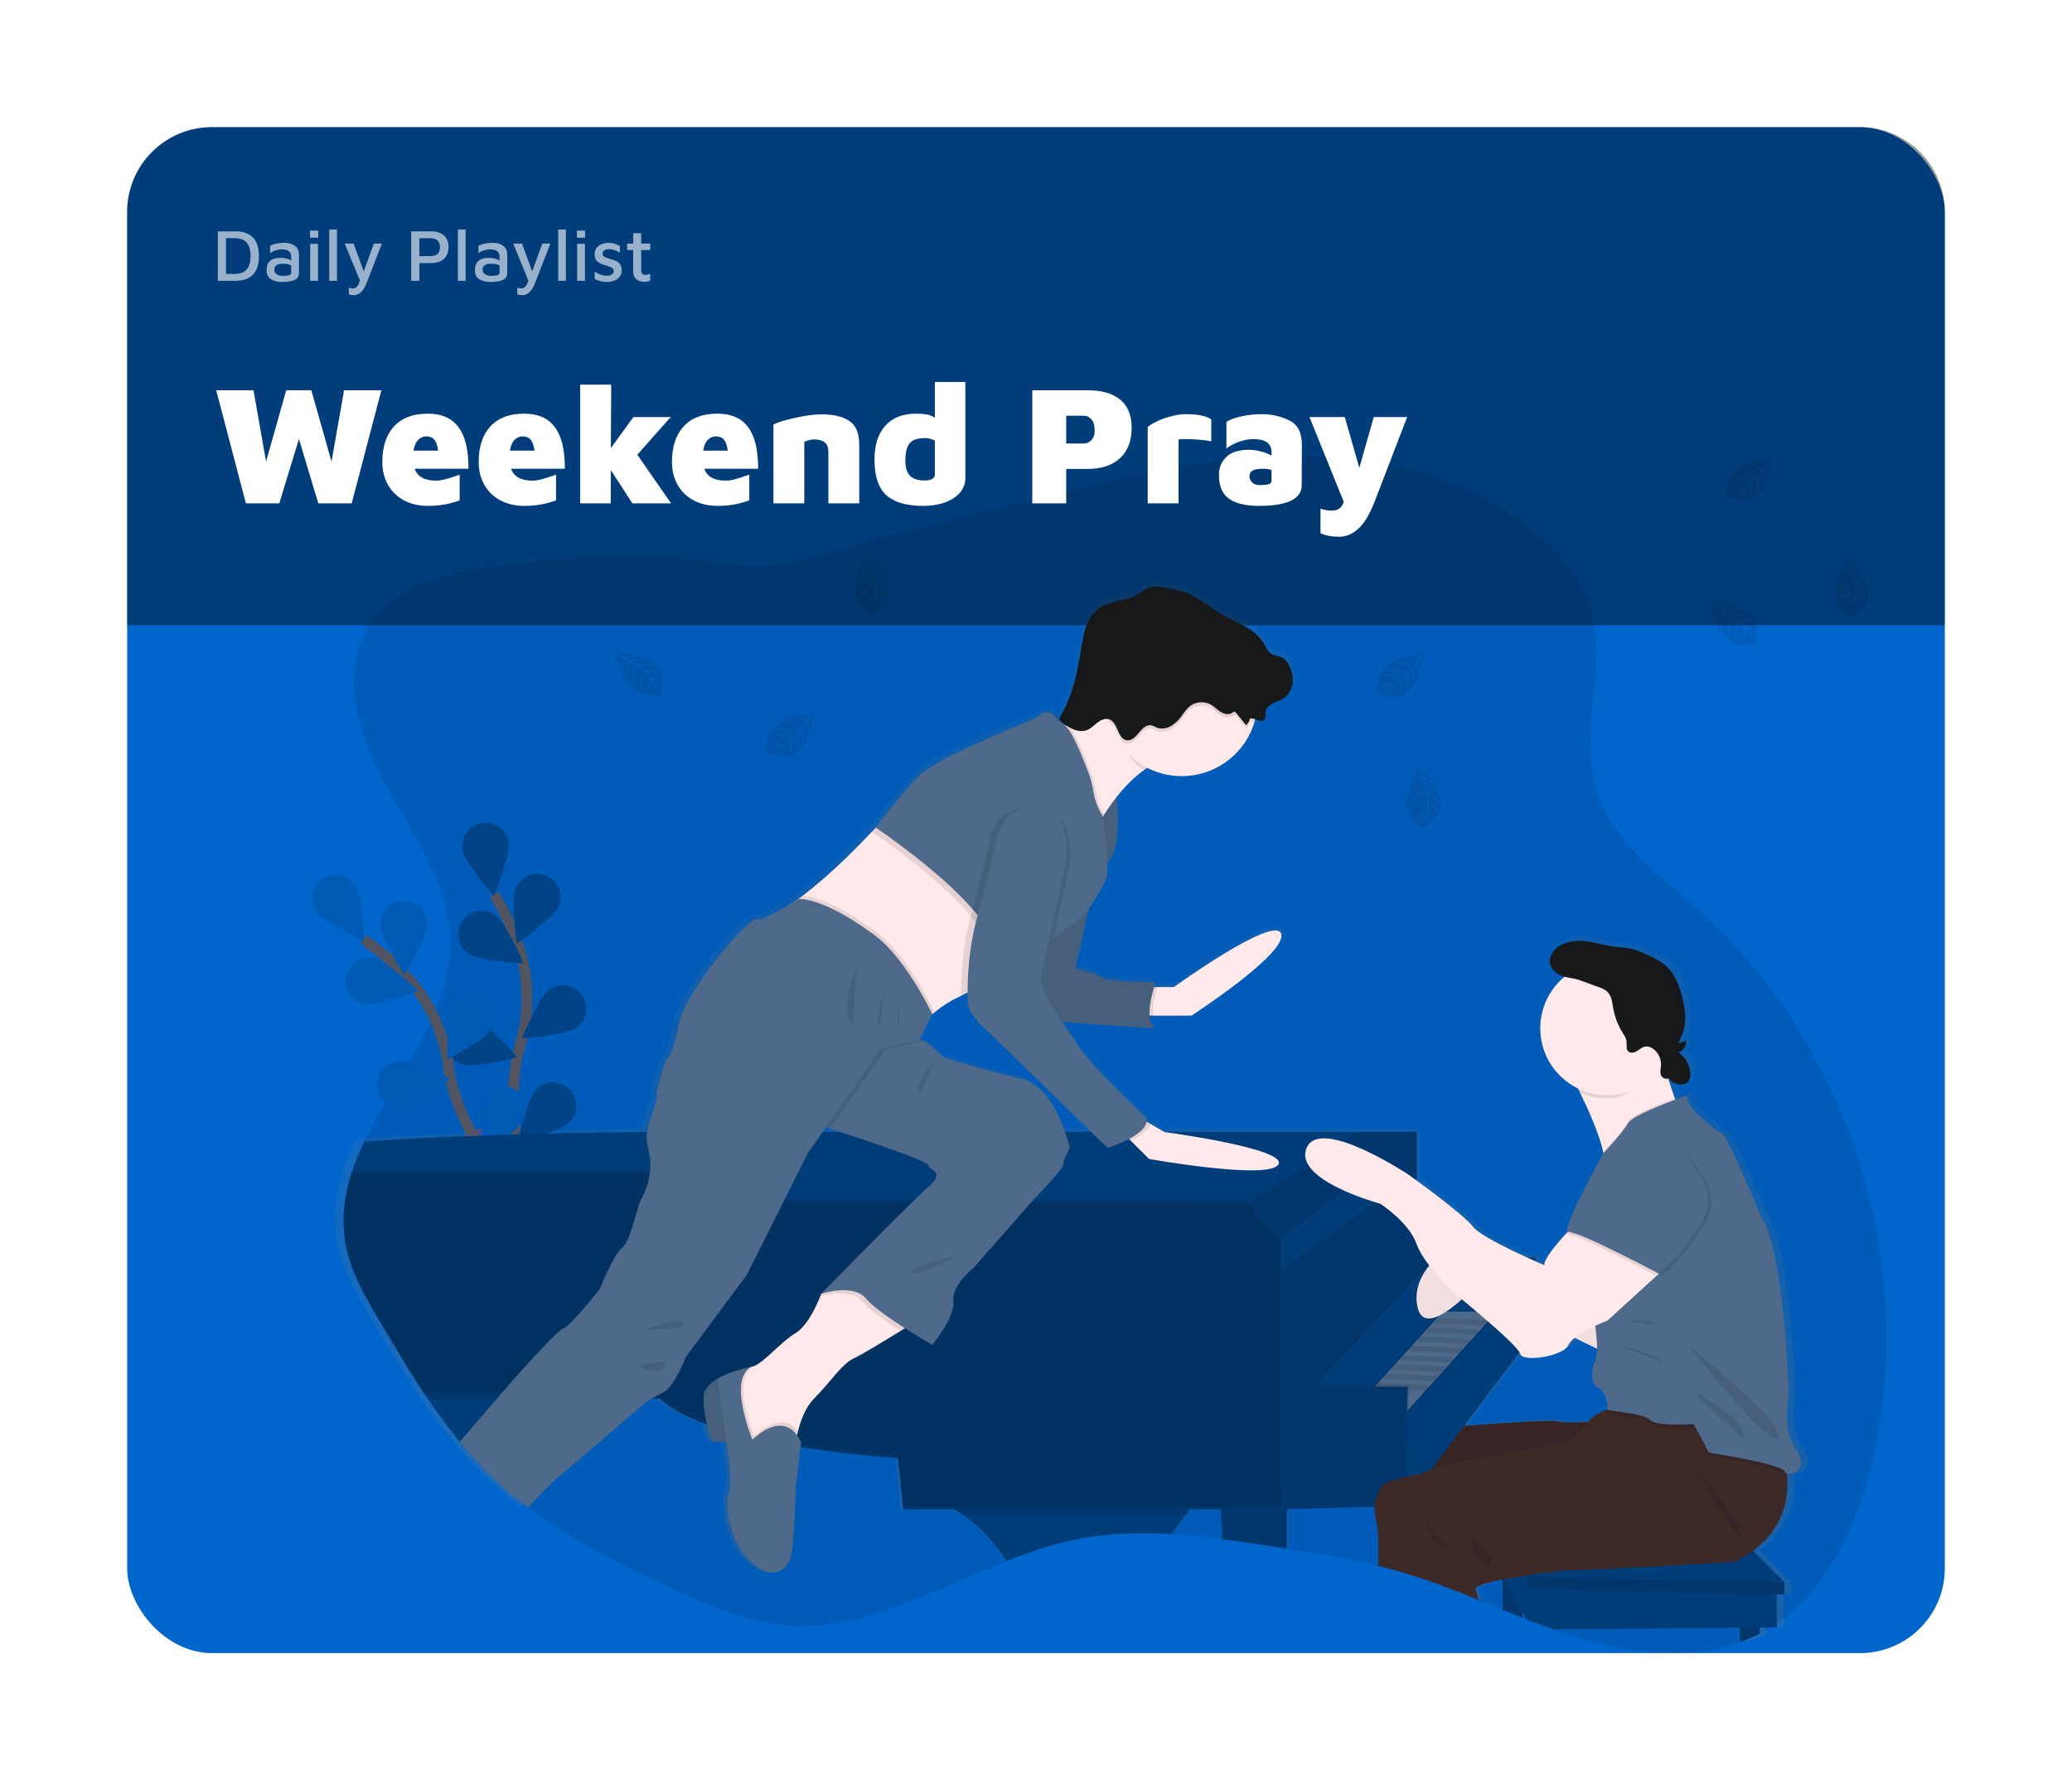 <svg width="391" height="336" viewBox="0 0 391 336" fill="none" xmlns="http://www.w3.org/2000/svg">
<g filter="url(#filter0_d)">
<rect x="24" y="16" width="343" height="288" rx="16" fill="#0066CC"/>
<g clip-path="url(#clip0)">
<path d="M340.195 265.365C337.361 261.407 338.825 255.156 338.825 255.156C338.825 255.156 337.986 227.656 333.577 221.198C333.577 221.198 327.275 206.197 326.228 205.571C325.181 204.945 318.882 200.572 319.509 198.175C319.509 198.175 318.558 198.5 317.207 198.995C317.172 198.905 317.139 198.815 317.103 198.722C316.714 197.653 316.281 196.396 315.87 195.114C315.913 195.091 315.953 195.063 315.988 195.029C316.019 195.098 316.055 195.164 316.095 195.228C316.519 195.874 317.322 196.171 318.095 196.251C318.479 196.311 318.872 196.26 319.227 196.103C319.48 195.966 319.684 195.754 319.81 195.496C319.761 195.518 319.709 195.532 319.657 195.551C319.956 195.088 320.092 194.539 320.046 193.99C320 193.209 319.775 192.448 319.387 191.768C318.999 191.087 318.46 190.505 317.81 190.065C318.072 189.972 318.31 189.825 318.512 189.633L318.618 189.707C318.711 189.61 318.796 189.505 318.871 189.393C318.789 189.444 318.703 189.489 318.616 189.53C318.856 189.279 319.032 188.974 319.13 188.641C319.228 188.308 319.244 187.957 319.177 187.616C319.076 187.958 318.668 188.086 318.317 188.163C318.111 188.207 317.931 188.242 317.769 188.269C318.196 187.462 318.548 186.618 318.821 185.747C319.336 183.891 319.062 181.92 318.627 180.045C318.038 177.517 317.067 174.915 314.99 173.266C314.05 172.58 313.03 172.007 311.954 171.561C310.981 171.072 309.961 170.683 308.91 170.399C307.841 170.15 306.718 170.126 305.644 169.981C303.528 169.708 301.481 168.989 299.341 168.871C297.201 168.754 294.831 169.393 293.738 171.159C293.389 171.689 293.225 172.32 293.272 172.952C293.275 173 293.282 173.047 293.291 173.094C293.291 173.094 293.291 173.094 293.291 173.108C293.406 174.22 294.335 175.133 295.398 175.584C295.577 175.659 295.76 175.723 295.946 175.776C294.323 177.14 293.068 178.888 292.297 180.861C291.525 182.833 291.261 184.967 291.529 187.067C291.797 189.167 292.588 191.167 293.83 192.884C295.072 194.601 296.726 195.98 298.64 196.896C298.769 197.169 298.914 197.426 299.037 197.716C300.681 201.105 302.769 205.779 303.438 208.991C303.438 209.048 303.457 209.103 303.468 209.157C303.405 209.313 295.568 223.253 296.678 224.073L296.354 224.423C294.269 226.702 292.11 229.343 292.222 230.406C292.222 230.406 291.545 230.133 290.496 229.657L290.567 228.895L290.049 228.925V228.895L288.931 228.957C285.257 227.287 279.68 224.584 278.573 223.07C277.288 221.312 270.83 216.51 267.887 214.348V205.104H256.871L253.876 207.001L256.874 205.104H219.703L217.196 203.655L216.388 203.185C216.425 202.975 216.425 202.761 216.388 202.551C216.388 202.551 203.632 190.524 203.002 188.177C203.002 188.177 201.72 186.446 200.262 184.262L218.114 185.52C217.341 185.069 217.018 184.153 216.941 183.073H224.937C224.937 183.073 243.203 171.301 242.047 167.551C240.89 163.801 221.578 177.664 221.578 177.664H217.815C217.985 177.118 218.111 176.779 218.111 176.779C218.111 176.779 208.504 176.623 208.047 175.959C207.589 175.295 202.84 174.116 202.84 174.116L205.276 162.976C206.153 161.636 207.849 158.982 208.589 157.397C208.885 156.763 208.965 155.484 208.926 153.983V153.958C211.866 151.466 210.647 141.659 210.642 141.609C212.151 139.631 213.941 137.882 215.955 136.416C216.133 136.293 216.314 136.173 216.503 136.055C218.389 137.008 220.46 137.538 222.573 137.61C224.686 137.681 226.788 137.291 228.734 136.468C230.68 135.645 232.423 134.408 233.84 132.843C235.257 131.279 236.315 129.424 236.939 127.41C236.997 127.221 237.051 127.03 237.101 126.839C237.246 126.893 237.389 126.953 237.531 127.005C237.721 127.075 237.921 127.117 238.123 127.128C238.277 127.153 238.435 127.135 238.58 127.076C238.724 127.018 238.851 126.922 238.945 126.798C239.142 126.497 239.055 126.114 239.041 125.751H239.027C239.027 125.693 239.027 125.633 239.027 125.579C239.05 125.257 239.17 124.949 239.37 124.696V124.715C239.633 124.372 239.969 124.092 240.353 123.895C241.014 123.542 241.756 123.348 242.392 122.952C242.917 122.6 243.356 122.135 243.677 121.591C243.998 121.048 244.193 120.44 244.247 119.811L244.231 119.844C244.247 119.688 244.258 119.533 244.261 119.377C244.239 118.176 243.858 117.008 243.165 116.026C242.244 114.659 241.299 115.096 240.085 114.386C239.381 113.978 239.167 113.156 238.759 112.497C238.048 111.394 237.106 110.459 235.997 109.756C234.352 108.662 232.473 107.957 230.757 106.97C228.401 105.604 226.332 103.737 223.784 102.788C222.458 102.343 221.091 102.03 219.703 101.854C218.917 101.728 218.106 101.602 217.33 101.774C216.267 102.012 215.412 102.772 214.456 103.286C212.157 104.521 209.211 104.357 207.123 105.918C204.958 107.533 204.383 110.458 203.95 113.109C203.207 117.644 202.377 122.296 199.966 126.229C199.824 126.404 199.754 126.625 199.769 126.85C199.827 127.026 199.94 127.179 200.092 127.287C200.412 127.564 200.748 127.822 201.1 128.058H200.791C200.04 127.598 199.393 126.988 198.889 126.267C198.737 126.054 198.541 125.877 198.313 125.747C198.085 125.618 197.831 125.54 197.57 125.52C197.309 125.499 197.046 125.535 196.801 125.627C196.555 125.718 196.332 125.862 196.149 126.049C196.119 126.081 196.086 126.117 196.061 126.15C195.587 126.776 176.85 133.661 172.915 137.63C169.04 141.549 164.859 147.213 164.73 147.39C164.73 147.39 164.47 147.664 164.004 148.167C162.034 150.263 156.315 156.167 150.802 160.316C150.528 160.521 150.254 160.721 149.979 160.915L149.878 160.983C148.378 162.007 146.823 162.948 145.22 163.801C145.107 163.85 144.995 163.908 144.883 163.954C144.744 164.013 144.61 164.082 144.483 164.162L144.45 164.178C143.45 164.637 142.562 164.924 142.052 164.81C140.32 164.419 128.198 178.637 127.093 184.888C125.989 191.139 124.731 191.448 124.731 191.448C124.731 191.448 122.685 197.229 123 198.323C123.233 199.129 121.583 202.149 121.139 205.109C114.497 205.156 89.18 205.437 67.199 206.968C66.327 208.77 65.564 210.623 64.913 212.517C64.853 212.686 64.801 212.856 64.743 213.028C64.359 214.213 64.041 215.418 63.79 216.638C63.112 219.814 63.051 223.091 63.612 226.29C64.576 231.644 67.423 236.455 70.216 241.137C71.86 243.889 73.504 246.65 75.211 249.378C75.485 249.821 75.759 250.261 76.049 250.703C76.888 252.029 77.735 253.349 78.606 254.65L78.946 255.156L79.113 255.399C79.25 255.602 79.387 255.804 79.521 256.003C81.382 258.715 83.33 261.361 85.418 263.886L86.72 265.428C88.164 267.098 89.674 268.708 91.263 270.249L91.315 270.301L91.37 270.353L91.436 270.416C91.451 270.434 91.469 270.45 91.488 270.465C91.542 270.523 91.603 270.577 91.663 270.632C93.819 272.682 96.095 274.605 98.478 276.388C100.601 273.909 103.791 270.982 103.791 270.982L119.221 257.862C120.1 257.071 121.044 256.355 122.043 255.722L123.575 255.757C125.625 257.687 128.801 259.311 132.546 260.647C132.805 261.751 133.128 262.839 133.514 263.905H136.254C136.254 263.905 137.624 271.717 136.722 273.803C135.821 275.888 136.881 285.99 144.231 288.699C144.231 288.699 147.908 289.325 148.642 285.364C149.377 281.404 149.481 272.865 149.481 272.865L150.432 264.939C160.357 266.537 168.98 267.032 168.98 267.032L170.007 276.755H179.719C179.831 276.82 179.943 276.883 180.053 276.951L180.275 277.085C180.535 277.247 180.79 277.411 181.039 277.58L181.081 277.607C185.076 280.291 187.868 283.73 189.685 286.551C194.053 284.829 198.478 283.339 203.018 282.432C209.003 281.237 215.075 281.065 221.178 281.45L223.986 277.607L224.611 276.755H230.508L230.859 282.407C233.958 282.806 237.049 283.276 240.123 283.744L243.121 284.206V276.705L259.836 276.2C259.82 277.184 259.944 278.166 260.206 279.116C260.609 280.756 260.647 284.036 260.54 287.455C262.464 287.92 264.373 288.438 266.267 289.011C270.816 290.394 275.244 292.116 279.648 293.901C279.478 293.009 279.294 292.28 279.1 292.031C278.472 291.211 283.059 290.262 283.059 290.262C283.059 290.262 283.503 290.181 284.243 290.052V295.776C285.547 296.306 286.852 296.831 288.159 297.35L288.112 296.243L288.893 297.637C289.115 297.727 289.342 297.815 289.567 297.91H289.6C291.016 298.457 292.438 298.988 293.866 299.504L329.511 299.157V301.89H329.541C330.825 301.435 332.077 300.895 333.289 300.275L333.24 299.102L335.397 299.08H336.512V292.845L337.983 292.878V290.588L332.029 284.599C335.153 282.314 339 277.965 338.52 270.605C338.52 270.531 338.52 270.452 338.501 270.378C338.501 270.238 338.479 270.104 338.466 269.96C339.784 270.482 342.636 268.773 340.195 265.365ZM302.271 246.262C302.271 247.161 302.169 248.06 301.881 248.593C301.144 249.96 300.936 252.967 302.509 253.699C304.082 254.432 304.304 257.343 304.246 257.761H304.23C303.986 257.843 301.542 258.696 300.52 260.169C298.138 260.248 295.116 260.295 294.74 260.046C294.113 259.63 281.127 260.568 280.218 260.672C279.897 260.707 278.538 260.798 276.91 260.896L287.476 246.926C287.532 247.011 287.575 247.103 287.605 247.199C288.024 248.889 295.793 247.746 296.842 245.505C297.126 244.986 297.52 244.536 297.996 244.185L302.271 246.262ZM247.135 211.276L238.526 216.726L247.133 211.278L247.135 211.276ZM154.641 205.104L155.241 204.248L156.011 204.497L157.868 205.104H154.641ZM205.775 205.104H200.824C199.574 201.551 196.952 196.084 192.444 195.051C185.673 193.487 177.647 190.989 177.647 190.989C177.647 190.989 175.151 188.321 173.682 187.786C173.493 187.703 173.284 187.676 173.079 187.706L175.515 182.786C176.662 181.809 177.9 180.943 179.212 180.201C179.71 179.927 180.338 179.619 181.015 179.282C181.415 179.08 181.837 178.872 182.259 178.665C182.278 180.318 182.39 181.652 182.675 182.076C183.621 183.483 184.41 184.577 185.668 185.67C186.635 186.509 199.643 199.143 205.775 205.104ZM208.06 145.28L208.304 144.9C209 143.807 209.778 142.714 210.631 141.62L208.06 145.28ZM241.918 225.39V259.472L242.263 259.141L241.918 259.472V272.228V225.39ZM288.775 289.3L288.846 289.53L288.775 289.3Z" fill="url(#paint0_linear)"/>
<path opacity="0.1" d="M353.315 267.915C350.552 279.668 345.124 291.695 335.268 298.397C334.909 298.645 334.539 298.883 334.172 299.116C333.624 299.449 333.076 299.772 332.528 300.075C332.385 300.154 332.254 300.228 332.1 300.302C330.901 300.919 329.661 301.456 328.39 301.909C318.991 305.29 308.2 304.189 298.492 301.297C296.672 300.75 294.869 300.157 293.085 299.515C291.669 299.009 290.263 298.476 288.86 297.929H288.827C288.605 297.845 288.381 297.757 288.161 297.656L287.432 297.383C286.139 296.869 284.848 296.346 283.561 295.814C282.043 295.193 280.527 294.567 279.012 293.95C274.652 292.173 270.271 290.462 265.769 289.087C263.897 288.516 262.004 287.994 260.102 287.54C254.427 286.154 248.651 285.192 242.869 284.293L239.874 283.834C236.832 283.366 233.771 282.902 230.705 282.503C227.516 282.087 224.318 281.743 221.115 281.551C215.086 281.182 209.058 281.341 203.144 282.527C198.651 283.429 194.272 284.911 189.948 286.627C176.039 292.143 162.702 300.042 148.023 298.708C140.707 298.044 133.821 295.081 127.151 292.012C117.58 287.611 108.03 282.839 99.689 276.528C97.334 274.757 95.087 272.848 92.959 270.812C92.899 270.76 92.841 270.703 92.784 270.648L92.734 270.599L92.669 270.536L92.562 270.432C90.989 268.902 89.496 267.297 88.065 265.635L86.777 264.105C84.711 261.59 82.782 258.958 80.943 256.26L80.354 255.407L80.017 254.904C78.87 253.177 77.75 251.429 76.658 249.659C74.975 246.945 73.342 244.193 71.725 241.459C68.961 236.813 66.144 232.013 65.19 226.7C64.636 223.517 64.695 220.258 65.365 217.097C65.615 215.884 65.93 214.686 66.308 213.506C66.366 213.334 66.418 213.167 66.478 212.998C67.12 211.113 67.876 209.269 68.741 207.476C74.696 194.971 85.287 182.991 84.908 169.169C84.61 158.509 77.814 149.334 72.663 139.991C67.511 130.649 63.982 118.611 69.922 109.742C74.948 102.214 84.854 99.902 93.847 98.751C103.002 97.557 112.224 96.949 121.457 96.931C128.453 96.906 135.098 98.508 141.953 98.735C150.344 99.008 159.641 95.119 167.711 93.099C177.064 90.763 186.407 88.428 195.738 86.096C211.691 82.111 227.828 78.115 244.272 78C260.716 77.885 277.754 82.1 290.203 92.817C294.466 96.493 298.196 101.003 299.917 106.358C303.495 117.496 297.848 129.993 301.287 141.172C304.26 150.801 313.155 157.118 320.657 163.858C349.054 189.401 362.045 230.794 353.315 267.915Z" fill="black"/>
<path d="M286.279 279.026L285.065 279.819L287.361 296.273L293.058 299.52L335.271 299.105L334.506 289.415L286.279 279.026Z" fill="#013D79"/>
<path d="M287.405 297.374C286.112 296.861 284.821 296.338 283.533 295.805V287.849L287.068 289.459V289.513L287.356 296.273L287.405 297.374Z" fill="#013D79"/>
<path opacity="0.1" d="M287.405 297.374C286.112 296.861 284.821 296.338 283.533 295.805V287.849L287.068 289.459V289.513L287.356 296.273L287.405 297.374Z" fill="black"/>
<path d="M332.073 300.305C330.873 300.922 329.634 301.459 328.363 301.912H328.332V293.941L331.864 295.551V295.609L332.015 299.14L332.073 300.305Z" fill="#013D79"/>
<path opacity="0.1" d="M332.073 300.305C330.873 300.922 329.634 301.459 328.363 301.912H328.332V293.941L331.864 295.551V295.609L332.015 299.14L332.073 300.305Z" fill="black"/>
<path d="M335.268 291.995V299.102H334.172L293.069 299.501C291.652 298.995 290.247 298.462 288.844 297.916H288.811L288.115 289.604L335.268 291.995Z" fill="#013D79"/>
<path d="M288.833 297.932H288.8C288.578 297.847 288.353 297.76 288.134 297.659L287.358 296.273L283.895 290.049L283.533 289.399L282.495 287.537L285.062 279.832L288.027 289.38L288.104 289.623L288.296 291.809L288.833 297.932Z" fill="#013D79"/>
<path d="M283.533 274.896H321.142L336.726 290.648L288.107 289.612L283.533 274.896Z" fill="#013D79"/>
<path d="M336.726 290.648V292.927L288.296 291.788L288.107 289.612L336.726 290.648Z" fill="#013D79"/>
<path opacity="0.1" d="M336.726 290.648V292.927L288.296 291.788L288.107 289.612L336.726 290.648Z" fill="black"/>
<path d="M302.545 260.27C302.545 260.27 294.546 260.685 293.921 260.27C293.296 259.855 280.448 260.787 279.549 260.89C278.65 260.994 269.509 261.519 269.509 261.519L268.78 276.131L301.402 271.053L302.545 260.27Z" fill="#3C2928"/>
<path opacity="0.1" d="M302.545 260.27C302.545 260.27 294.546 260.685 293.921 260.27C293.296 259.855 280.448 260.787 279.549 260.89C278.65 260.994 269.509 261.519 269.509 261.519L268.78 276.131L301.402 271.053L302.545 260.27Z" fill="black"/>
<path d="M228.154 245.185L264.99 253.787L266.481 276.364L223.049 276.533L228.154 245.185Z" fill="#013D79"/>
<path d="M256.309 205.609L229.779 220.995L236.24 240.199L237.709 264.99L256.874 260.901L266.481 241.246L275.05 229.277L267.172 214.785L256.309 205.609Z" fill="#013D79"/>
<path d="M102.632 223.573C102.632 223.573 93.628 204.893 98.144 189.33C100.081 182.814 99.846 175.847 97.475 169.475C96.329 166.459 94.91 163.555 93.233 160.797" stroke="#535461" stroke-width="2" stroke-miterlimit="10"/>
<path d="M96.009 150.971C96.403 153.376 93.178 161.062 93.178 161.062C93.178 161.062 87.673 154.798 87.279 152.392C87.09 151.237 87.368 150.055 88.053 149.105C88.738 148.155 89.774 147.516 90.931 147.327C92.089 147.139 93.274 147.417 94.227 148.1C95.179 148.783 95.82 149.816 96.009 150.971Z" fill="#0059B3"/>
<path d="M105.405 163.12C104.427 165.353 97.532 170.057 97.532 170.057C97.532 170.057 96.321 161.814 97.302 159.581C97.773 158.509 98.651 157.668 99.743 157.242C100.836 156.816 102.053 156.84 103.128 157.309C104.202 157.779 105.046 158.655 105.473 159.744C105.9 160.834 105.876 162.049 105.405 163.12Z" fill="#0059B3"/>
<path d="M108.816 185.935C106.841 187.367 98.508 187.958 98.508 187.958C98.508 187.958 101.637 180.231 103.613 178.799C104.562 178.11 105.746 177.825 106.905 178.008C108.064 178.19 109.103 178.824 109.793 179.77C110.484 180.717 110.769 181.898 110.586 183.054C110.404 184.21 109.768 185.247 108.819 185.935H108.816Z" fill="#0059B3"/>
<path d="M107.498 203.778C105.794 205.525 97.683 207.506 97.683 207.506C97.683 207.506 99.456 199.367 101.16 197.62C101.566 197.205 102.049 196.873 102.583 196.645C103.117 196.416 103.69 196.294 104.271 196.287C104.852 196.279 105.429 196.386 105.969 196.6C106.508 196.815 107 197.134 107.416 197.538C107.832 197.942 108.165 198.425 108.394 198.957C108.623 199.489 108.745 200.062 108.753 200.641C108.761 201.221 108.654 201.796 108.439 202.334C108.223 202.872 107.904 203.363 107.498 203.778Z" fill="#0059B3"/>
<path d="M88.441 172.012C90.446 173.406 98.787 173.829 98.787 173.829C98.787 173.829 95.499 166.176 93.504 164.774C93.029 164.426 92.488 164.176 91.914 164.039C91.34 163.903 90.745 163.882 90.163 163.978C89.581 164.074 89.024 164.285 88.525 164.6C88.026 164.914 87.595 165.324 87.257 165.807C86.919 166.289 86.682 166.834 86.559 167.41C86.435 167.985 86.428 168.58 86.539 169.158C86.649 169.736 86.874 170.286 87.201 170.776C87.527 171.266 87.949 171.687 88.441 172.012Z" fill="#0059B3"/>
<path d="M87.166 192.913C89.496 193.646 97.579 191.56 97.579 191.56C97.579 191.56 92.153 185.227 89.822 184.495C88.711 184.174 87.519 184.299 86.5 184.844C85.481 185.388 84.717 186.309 84.369 187.409C84.022 188.508 84.12 189.7 84.642 190.729C85.164 191.757 86.069 192.542 87.164 192.913H87.166Z" fill="#0059B3"/>
<path d="M88.72 213.369C90.893 214.484 99.215 213.793 99.215 213.793C99.215 213.793 94.938 206.637 92.764 205.522C92.248 205.257 91.684 205.096 91.105 205.049C90.526 205.001 89.944 205.068 89.391 205.245C88.838 205.422 88.325 205.706 87.882 206.08C87.439 206.455 87.074 206.913 86.809 207.428C86.543 207.944 86.382 208.506 86.334 209.084C86.287 209.661 86.353 210.242 86.531 210.794C86.708 211.345 86.993 211.857 87.369 212.299C87.744 212.741 88.203 213.104 88.72 213.369Z" fill="#6964BC"/>
<path opacity="0.25" d="M96.009 150.971C96.403 153.376 93.178 161.062 93.178 161.062C93.178 161.062 87.673 154.798 87.279 152.392C87.09 151.237 87.368 150.055 88.053 149.105C88.738 148.155 89.774 147.516 90.931 147.327C92.089 147.139 93.274 147.417 94.227 148.1C95.179 148.783 95.82 149.816 96.009 150.971Z" fill="black"/>
<path opacity="0.25" d="M105.405 163.12C104.427 165.353 97.532 170.057 97.532 170.057C97.532 170.057 96.321 161.814 97.302 159.581C97.773 158.509 98.651 157.668 99.743 157.242C100.836 156.816 102.053 156.84 103.128 157.309C104.202 157.779 105.046 158.655 105.473 159.744C105.9 160.834 105.876 162.049 105.405 163.12Z" fill="black"/>
<path opacity="0.25" d="M108.816 185.935C106.841 187.367 98.508 187.958 98.508 187.958C98.508 187.958 101.637 180.231 103.613 178.799C104.562 178.11 105.746 177.825 106.905 178.008C108.064 178.19 109.103 178.824 109.793 179.77C110.484 180.717 110.769 181.898 110.586 183.054C110.404 184.21 109.768 185.247 108.819 185.935H108.816Z" fill="black"/>
<path opacity="0.25" d="M107.498 203.778C105.794 205.525 97.683 207.506 97.683 207.506C97.683 207.506 99.456 199.367 101.16 197.62C101.566 197.205 102.049 196.873 102.583 196.645C103.117 196.416 103.69 196.294 104.271 196.287C104.852 196.279 105.429 196.386 105.969 196.6C106.508 196.815 107 197.134 107.416 197.538C107.832 197.942 108.165 198.425 108.394 198.957C108.623 199.489 108.745 200.062 108.753 200.641C108.761 201.221 108.654 201.796 108.439 202.334C108.223 202.872 107.904 203.363 107.498 203.778Z" fill="black"/>
<path opacity="0.25" d="M88.441 172.012C90.446 173.406 98.787 173.829 98.787 173.829C98.787 173.829 95.499 166.176 93.504 164.774C93.029 164.426 92.488 164.176 91.914 164.039C91.34 163.903 90.745 163.882 90.163 163.978C89.581 164.074 89.024 164.285 88.525 164.6C88.026 164.914 87.595 165.324 87.257 165.807C86.919 166.289 86.682 166.834 86.559 167.41C86.435 167.985 86.428 168.58 86.539 169.158C86.649 169.736 86.874 170.286 87.201 170.776C87.527 171.266 87.949 171.687 88.441 172.012Z" fill="black"/>
<path opacity="0.25" d="M87.166 192.913C89.496 193.646 97.579 191.56 97.579 191.56C97.579 191.56 92.153 185.227 89.822 184.495C88.711 184.174 87.519 184.299 86.5 184.844C85.481 185.388 84.717 186.309 84.369 187.409C84.022 188.508 84.12 189.7 84.642 190.729C85.164 191.757 86.069 192.542 87.164 192.913H87.166Z" fill="black"/>
<path opacity="0.25" d="M88.72 213.369C90.893 214.484 99.215 213.793 99.215 213.793C99.215 213.793 94.938 206.637 92.764 205.522C92.248 205.257 91.684 205.096 91.105 205.049C90.526 205.001 89.944 205.068 89.391 205.245C88.838 205.422 88.325 205.706 87.882 206.08C87.439 206.455 87.074 206.913 86.809 207.428C86.543 207.944 86.382 208.506 86.334 209.084C86.287 209.661 86.353 210.242 86.531 210.794C86.708 211.345 86.993 211.857 87.369 212.299C87.744 212.741 88.203 213.104 88.72 213.369Z" fill="black"/>
<path d="M102.673 222.887C102.673 222.887 86.851 209.45 84.659 193.394C83.778 186.653 80.73 180.379 75.97 175.513C73.699 173.221 71.222 171.142 68.571 169.3" stroke="#535461" stroke-width="2" stroke-miterlimit="10"/>
<path d="M67.125 159.19C68.462 161.229 68.635 169.56 68.635 169.56C68.635 169.56 61.058 166.059 59.721 164.02C59.384 163.535 59.148 162.989 59.026 162.412C58.904 161.835 58.9 161.24 59.013 160.661C59.126 160.083 59.354 159.533 59.684 159.043C60.013 158.554 60.438 158.136 60.932 157.813C61.427 157.49 61.981 157.27 62.562 157.164C63.144 157.059 63.74 157.07 64.317 157.199C64.894 157.327 65.439 157.569 65.92 157.911C66.401 158.253 66.809 158.688 67.119 159.19H67.125Z" fill="#0059B3"/>
<path d="M80.65 166.496C80.65 168.934 76.266 176.019 76.266 176.019C76.266 176.019 71.81 168.972 71.799 166.537C71.782 165.948 71.883 165.362 72.097 164.813C72.31 164.264 72.631 163.764 73.041 163.34C73.452 162.917 73.943 162.58 74.486 162.349C75.028 162.118 75.612 161.997 76.202 161.994C76.793 161.992 77.377 162.107 77.922 162.333C78.467 162.559 78.962 162.891 79.376 163.311C79.79 163.73 80.116 164.228 80.334 164.775C80.553 165.322 80.659 165.907 80.647 166.496H80.65Z" fill="#0059B3"/>
<path d="M93.036 185.979C91.811 188.086 84.434 191.992 84.434 191.992C84.434 191.992 84.16 183.667 85.38 181.556C85.968 180.544 86.935 179.805 88.069 179.504C89.202 179.203 90.409 179.363 91.425 179.949C92.44 180.536 93.18 181.5 93.482 182.631C93.784 183.762 93.624 184.966 93.036 185.979Z" fill="#0059B3"/>
<path d="M99.081 202.824C98.231 205.107 91.622 210.204 91.622 210.204C91.622 210.204 89.945 202.04 90.783 199.747C91.205 198.668 92.035 197.798 93.094 197.324C94.153 196.85 95.356 196.81 96.445 197.212C97.533 197.615 98.419 198.428 98.912 199.476C99.405 200.524 99.466 201.724 99.081 202.816V202.824Z" fill="#0059B3"/>
<path d="M68.752 181.485C71.153 181.95 78.948 178.965 78.948 178.965C78.948 178.965 72.838 173.285 70.44 172.821C69.299 172.624 68.127 172.881 67.174 173.537C66.221 174.193 65.564 175.195 65.343 176.329C65.122 177.462 65.355 178.637 65.993 179.601C66.63 180.565 67.621 181.241 68.752 181.485Z" fill="#0059B3"/>
<path d="M76.071 201.094C78.499 200.821 85.045 195.649 85.045 195.649C85.045 195.649 77.513 192.052 75.085 192.326C74.508 192.39 73.949 192.568 73.44 192.848C72.932 193.128 72.484 193.505 72.121 193.958C71.39 194.872 71.052 196.039 71.183 197.202C71.248 197.778 71.425 198.335 71.706 198.842C71.987 199.349 72.365 199.796 72.819 200.158C73.736 200.888 74.906 201.225 76.071 201.094Z" fill="#0059B3"/>
<path d="M85.807 219.183C88.246 219.322 95.576 215.326 95.576 215.326C95.576 215.326 88.758 210.513 86.32 210.371C85.161 210.326 84.032 210.736 83.173 211.513C82.315 212.29 81.796 213.372 81.729 214.526C81.662 215.681 82.052 216.815 82.814 217.686C83.577 218.557 84.651 219.094 85.807 219.183Z" fill="#6964BC"/>
<path d="M242.847 272.624V284.285L239.852 283.826C236.81 283.358 233.75 282.893 230.683 282.494L230.335 276.869L230.308 276.364L229.913 269.992L241.644 272.373L241.984 272.441L242.847 272.624Z" fill="#013D79"/>
<path opacity="0.1" d="M242.847 272.624V284.285L239.852 283.826C236.81 283.358 233.75 282.893 230.683 282.494L230.335 276.869L230.308 276.364L229.913 269.992L241.644 272.373L241.984 272.441L242.847 272.624Z" fill="black"/>
<path d="M228.376 271.528L224.86 276.364L224.488 276.869L223.871 277.719L221.09 281.546C215.062 281.177 209.033 281.336 203.12 282.522C198.626 283.424 194.247 284.905 189.923 286.622C188.126 283.815 185.361 280.395 181.409 277.725C180.979 277.432 180.533 277.151 180.072 276.875C179.779 276.703 179.483 276.533 179.179 276.369C177.309 275.36 175.32 274.591 173.257 274.079L228.376 271.528Z" fill="#013D79"/>
<path d="M88.051 265.619L94.757 256.088L95.343 255.268L95.694 254.768L98.757 250.411H98.661C97.565 250.362 87.495 249.954 76.663 249.67C77.759 251.436 78.879 253.184 80.023 254.915L80.36 255.418L80.93 256.26C82.768 258.958 84.697 261.59 86.763 264.105L88.051 265.619Z" fill="#013D79"/>
<path d="M256.447 205.607L253.479 207.493L246.807 211.738L236.062 218.571L235.268 219.074L235.523 226.981L188.317 229.266H136.268L122.227 225.765L121.934 225.691L121.641 225.617L118.865 224.923L106.66 221.886L65.36 217.089C65.61 215.876 65.924 214.677 66.303 213.498C66.36 213.326 66.412 213.159 66.472 212.989C67.114 211.105 67.87 209.261 68.736 207.468C90.49 205.946 115.544 205.667 122.117 205.62L123.761 205.607H256.447Z" fill="#013D79"/>
<path opacity="0.1" d="M228.379 271.528L173.263 274.07C176.176 274.797 178.936 276.033 181.418 277.719H223.89L228.379 271.528Z" fill="black"/>
<path opacity="0.1" d="M98.757 250.403L95.699 254.76L95.349 255.26L94.762 256.08H94.425H93.677L80.935 256.233L80.354 255.407L80.017 254.905C78.87 253.177 77.75 251.429 76.658 249.659C87.49 249.933 97.568 250.351 98.656 250.4L98.757 250.403Z" fill="black"/>
<path d="M241.644 219.096V276.869H170.457L169.438 267.199C169.438 267.199 160.905 266.707 151.078 265.116C150.514 265.02 149.944 264.927 149.368 264.826C147.028 264.422 144.639 263.954 142.296 263.413L141.827 263.304C140.951 263.1 140.084 262.884 139.227 262.656C138.386 262.437 137.558 262.202 136.747 261.962C135.594 261.615 134.478 261.251 133.407 260.868C129.699 259.529 126.556 257.925 124.526 256.006L123.011 255.968L106.074 255.541H105.767H105.671H105.364L95.343 255.284L94.42 255.263L80.371 255.432L80.034 254.929C78.886 253.202 77.767 251.453 76.674 249.684C74.992 246.97 73.359 244.217 71.742 241.484C68.977 236.837 66.16 232.038 65.207 226.724C64.652 223.541 64.712 220.282 65.382 217.122C65.632 215.909 65.946 214.71 66.325 213.531H122.232L122.572 213.632L124.427 214.178L124.721 214.266L125.014 214.353C130.069 215.857 140.471 218.855 143.145 218.855H147.831L172.093 218.915L194.538 218.978C210.792 219.016 226.729 219.06 235.259 219.082L241.644 219.096Z" fill="#013D79"/>
<path opacity="0.1" d="M241.644 218.59V276.364H170.457L169.438 266.693C169.438 266.693 160.943 266.201 151.139 264.616C150.813 264.558 150.481 264.507 150.149 264.452C147.722 264.039 145.217 263.564 142.778 263.014L142.441 262.938L142.219 262.886L141.625 262.744C140.819 262.558 140.019 262.358 139.23 262.148C138.364 261.922 137.513 261.682 136.676 261.429C135.506 261.082 134.374 260.707 133.289 260.314C129.634 258.983 126.537 257.392 124.52 255.495L123.835 255.476L106.507 255.038H106.205H106.112H105.808L95.697 254.765L94.847 254.743H94.422L80.025 254.918C78.878 253.191 77.758 251.442 76.666 249.673C74.984 246.959 73.35 244.206 71.734 241.473C68.969 236.826 66.152 232.027 65.198 226.713C64.644 223.531 64.703 220.272 65.374 217.111C65.623 215.898 65.938 214.699 66.316 213.52C66.374 213.347 66.426 213.181 66.486 213.011H122.232L122.627 213.134C123.019 213.252 123.682 213.454 124.545 213.708L124.836 213.796C124.929 213.823 125.025 213.856 125.126 213.883C130.226 215.378 140.498 218.333 143.154 218.333H148.086L172.616 218.396L195.001 218.453L236.057 218.563L241.644 218.59Z" fill="black"/>
<path opacity="0.1" d="M241.644 219.096V276.869H170.457L169.438 267.199C169.438 267.199 160.905 266.707 151.078 265.116C150.514 265.02 149.944 264.927 149.368 264.826C147.028 264.422 144.639 263.954 142.296 263.413L141.827 263.304C140.951 263.1 140.084 262.884 139.227 262.656C138.386 262.437 137.558 262.202 136.747 261.962C135.594 261.615 134.478 261.251 133.407 260.868C129.699 259.529 126.556 257.925 124.526 256.006L123.011 255.968L106.074 255.541H105.767H105.671H105.364L95.343 255.284L94.42 255.263L80.371 255.432L80.034 254.929C78.886 253.202 77.767 251.453 76.674 249.684C74.992 246.97 73.359 244.217 71.742 241.484C68.977 236.837 66.16 232.038 65.207 226.724C64.652 223.541 64.712 220.282 65.382 217.122C65.632 215.909 65.946 214.71 66.325 213.531H122.232L122.572 213.632L124.427 214.178L124.721 214.266L125.014 214.353C130.069 215.857 140.471 218.855 143.145 218.855H147.831L172.093 218.915L194.538 218.978C210.792 219.016 226.729 219.06 235.259 219.082L241.644 219.096Z" fill="black"/>
<path d="M256.446 205.609V214.761L241.647 225.789L235.268 219.079L256.446 205.609Z" fill="#013D79"/>
<path opacity="0.1" d="M256.446 205.609V214.761L241.647 225.789L235.268 219.079L256.446 205.609Z" fill="black"/>
<path d="M264.105 215.698L256.446 214.76L241.647 225.789V231.559L264.105 215.698Z" fill="#013D79"/>
<path d="M267.339 205.609V224.773L272.271 230.201L241.647 259.693V231.559L264.105 215.698L256.446 214.761V205.609H267.339Z" fill="#013D79"/>
<path opacity="0.1" d="M267.339 205.609V224.773L272.271 230.201L241.647 259.693V231.559L264.105 215.698L256.446 214.761V205.609H267.339Z" fill="black"/>
<path opacity="0.1" d="M269.21 230.37L289.282 229.277L287.75 245.185L264.445 276.164L265.127 253.787H247.267L269.21 230.37Z" fill="black"/>
<path d="M269.72 230.37L289.792 229.277L288.263 245.185L264.958 276.164L265.637 253.787H247.779L269.72 230.37Z" fill="#013D79"/>
<path opacity="0.1" d="M282.818 239.535H272.611L259.683 253.787H265.977L265.84 258.354L282.818 239.535Z" fill="black"/>
<path opacity="0.1" d="M282.138 239.535H271.931L259.003 253.787H265.297L265.158 258.354L282.138 239.535Z" fill="black"/>
<path d="M282.478 239.535H272.271L259.343 253.787H265.637L265.497 258.354L282.478 239.535Z" fill="#4E698A"/>
<path opacity="0.1" d="M265.297 275.825L241.987 276.533V259.354L248.119 253.448H265.977L265.297 275.825Z" fill="black"/>
<path d="M264.957 276.164L241.647 276.872V259.693L247.779 253.787H265.637L264.957 276.164Z" fill="#013D79"/>
<path opacity="0.1" d="M264.957 276.164L241.647 276.872V259.693L247.779 253.787H265.637L264.957 276.164Z" fill="black"/>
<path d="M330.831 284.689C329.684 285.555 328.426 286.264 327.091 286.797C327.091 286.797 300.572 288.352 296.831 288.352C294.913 288.352 291.211 288.86 288.027 289.366L287.071 289.513C285.835 289.713 284.725 289.902 283.895 290.06L283.533 290.126C282.799 290.251 282.36 290.333 282.36 290.333C282.36 290.333 277.82 291.266 278.442 292.094C278.634 292.342 278.817 293.067 278.99 293.952C274.63 292.176 270.249 290.465 265.747 289.09C263.875 288.519 261.982 287.997 260.08 287.543C260.184 284.134 260.148 280.874 259.748 279.244C259.488 278.3 259.365 277.324 259.384 276.344C259.384 276.23 259.384 276.12 259.409 276.014C259.562 274.562 260.231 274.013 260.37 272.925C260.475 272.105 262.426 271.496 264.609 270.952L265.122 270.826L265.459 270.744C266.777 270.427 268.103 270.121 269.101 269.785C269.177 269.76 269.249 269.735 269.317 269.708C269.571 269.619 269.82 269.515 270.062 269.396C270.123 269.361 270.183 269.331 270.238 269.295C272.318 268.052 293.409 264.736 295.069 264.22C296.73 263.703 299.223 261.421 299.223 261.421C299.284 261.053 299.428 260.704 299.645 260.401C300.657 258.936 303.076 258.089 303.317 258.007H303.334L305.353 256.452C305.353 256.452 313.415 255.254 321.408 256.452C322.014 256.542 322.614 256.646 323.214 256.766C325.413 257.176 327.55 257.866 329.574 258.819C331.864 259.939 333.829 261.462 335.172 263.52C335.906 264.651 336.434 265.903 336.731 267.218C336.954 268.177 337.114 269.149 337.211 270.129C337.232 270.348 337.252 270.561 337.263 270.774C337.731 278.088 333.922 282.418 330.831 284.689Z" fill="#3C2928"/>
<path d="M224.836 183.688H214.757L216.402 178.298H221.509C221.509 178.298 240.625 164.517 241.767 168.248C242.91 171.979 224.836 183.688 224.836 183.688Z" fill="#FFE9EA"/>
<path d="M241.249 211.773C239.485 214.78 216.837 210.737 216.837 210.737L210.916 204.83L214.752 202.756L217.174 204.164L219.739 205.656C219.739 205.656 243.017 208.766 241.249 211.773Z" fill="#FFE9EA"/>
<path d="M173.827 240.787C173.827 240.787 172.134 241.839 169.958 243.187C166.749 245.16 162.505 247.735 161.14 248.353C158.855 249.389 156.572 253.016 153.66 255.919C151.983 257.589 151.067 260.191 150.591 262.099C150.387 262.895 150.233 263.704 150.13 264.52L145.765 266.278L139.222 265.657V254.686C139.222 254.686 140.156 250.124 141.923 249.919C142.087 249.897 142.246 249.852 142.397 249.785C144.283 248.992 147.554 245.119 150.13 243.594C152.435 242.227 154.216 238.103 154.775 236.679C154.895 236.367 154.958 236.187 154.958 236.187L162.905 232.087L173.827 240.787Z" fill="#FFE9EA"/>
<path opacity="0.1" d="M173.827 240.787C173.827 240.787 172.134 241.839 169.958 243.187C167.147 241.38 164.028 239.207 162.812 237.72C160.776 235.244 156.205 236.261 154.775 236.657C154.895 236.345 154.958 236.165 154.958 236.165L162.905 232.065L173.827 240.787Z" fill="black"/>
<path d="M201.876 208.663C201.876 208.663 200.629 210.849 200.629 211.773C200.629 212.697 194.875 218.606 194.875 218.606L183.659 231.357C183.659 231.357 179.593 234.459 179.905 237.575C180.217 240.691 175.926 245.814 175.926 245.814C175.926 245.814 165.878 240.074 163.445 237.108C161.058 234.208 155.189 236.105 154.978 236.173C155.32 235.818 171.835 218.891 175.23 215.969C178.625 213.047 175.23 213.017 175.23 211.926C175.23 211.202 164.061 207.433 156.63 205.003C152.92 203.792 150.141 202.912 150.141 202.912L156.216 189.543L166.355 186.9C166.355 186.9 172.306 188.584 173.523 188.299C173.725 188.27 173.931 188.298 174.118 188.379C175.573 188.912 178.042 191.563 178.042 191.563C178.042 191.563 185.988 194.05 192.691 195.606C199.393 197.161 201.876 208.663 201.876 208.663Z" fill="#4E698A"/>
<path opacity="0.1" d="M150.601 262.099C150.398 262.895 150.244 263.704 150.141 264.52L145.776 266.278L139.232 265.657V254.686C139.232 254.686 140.167 250.124 141.934 249.919C142.098 249.897 142.257 249.852 142.408 249.785C137.627 251.857 142.296 263.08 142.296 263.08C146.853 258.963 149.407 260.546 150.601 262.099Z" fill="black"/>
<path d="M151.177 264.312L150.141 273.015C150.141 273.015 150.037 281.513 149.319 285.452C148.601 289.39 144.951 288.767 144.951 288.767C137.682 286.072 136.643 276.022 137.523 273.947C138.402 271.873 137.057 264.107 137.057 264.107H134.336C134.336 264.107 132.675 259.652 132.779 255.612C132.815 254.207 133.936 253.087 135.377 252.229C138.079 250.619 141.923 249.913 141.923 249.913C137.142 251.983 141.973 263.695 141.973 263.695C148.889 257.471 151.177 264.312 151.177 264.312Z" fill="#4E698A"/>
<path opacity="0.1" d="M217.547 183.688H214.757L216.401 178.298H218.41C218.029 179.537 217.418 181.849 217.547 183.688Z" fill="black"/>
<path d="M208.123 146.117L210.699 142.435C210.699 142.435 211.919 152.236 209 154.735L205.38 163.694L202.966 174.778C202.966 174.778 207.669 175.959 208.123 176.612C208.578 177.265 218.084 177.418 218.084 177.418C218.084 177.418 215.434 184.569 218.084 186.124L196.11 184.569L190.814 180.838L194.864 157.834L200.922 148.937L208.123 146.117Z" fill="#4E698A"/>
<path opacity="0.1" d="M208.123 146.117L210.699 142.435C210.699 142.435 211.919 152.236 209 154.735L205.38 163.694L202.966 174.778C202.966 174.778 207.669 175.959 208.123 176.612C208.578 177.265 218.084 177.418 218.084 177.418C218.084 177.418 215.434 184.569 218.084 186.124L196.11 184.569L190.814 180.838L194.864 157.834L200.922 148.937L208.123 146.117Z" fill="black"/>
<path d="M303.328 247.497L277.924 235.197C277.924 235.197 268.988 244.933 267.533 238.833C266.078 232.732 272.107 228.572 272.107 228.572L315.221 238.625L303.328 247.497Z" fill="#FFE9EA"/>
<path opacity="0.05" d="M303.328 247.497L277.924 235.197C277.924 235.197 268.988 244.933 267.533 238.833C266.078 232.732 272.107 228.572 272.107 228.572L315.221 238.625L303.328 247.497Z" fill="black"/>
<path d="M194.864 167.16L191.058 172.058L190.594 172.654L187.131 177.109C187.131 177.109 183.889 178.659 181.376 179.925C180.708 180.261 180.089 180.578 179.595 180.838C178.297 181.577 177.072 182.438 175.937 183.41C175.137 184.071 174.608 184.569 174.608 184.569L169.933 185.503C169.933 185.503 137.988 167.936 145.623 164.673C147.406 163.91 149.426 162.606 151.476 161.054C156.931 156.927 162.59 151.053 164.541 148.967C165.004 148.475 165.259 148.197 165.259 148.197L169.917 145.556L184.87 158.515L194.864 167.16Z" fill="#FFE9EA"/>
<path d="M221.2 134.984C219.305 135.362 217.516 136.149 215.958 137.288C212.88 139.445 210.313 142.689 208.378 145.715C206.796 148.182 205.429 150.78 204.293 153.48C204.293 153.48 183.489 126.122 195.954 128.454C197.818 128.817 199.714 128.982 201.613 128.946C203.936 128.926 206.23 128.431 208.354 127.492C211.414 126.09 212.628 124.185 212.628 124.185C212.628 124.185 231.486 133.117 221.2 134.984Z" fill="#FFE9EA"/>
<path d="M317.194 202.237C317.194 202.237 302.545 216.124 302.753 211.461C302.764 210.791 302.693 210.122 302.542 209.469C301.881 206.271 299.821 201.624 298.188 198.262C296.976 195.764 295.995 193.96 295.995 193.96C295.995 193.96 314.281 185.878 313.552 188.674C313.313 189.587 313.62 191.344 314.135 193.301C314.667 195.316 315.426 197.543 316.054 199.274C316.681 201.004 317.194 202.237 317.194 202.237Z" fill="#FFE9EA"/>
<path opacity="0.1" d="M221.2 134.984C219.305 135.362 217.516 136.149 215.958 137.288C212.483 135.552 212.286 132.078 211.132 128.315C211.012 127.926 211.343 126.057 211.258 125.655C214.319 124.253 212.628 124.185 212.628 124.185C212.628 124.185 231.486 133.117 221.2 134.984Z" fill="black"/>
<path d="M237.331 124.185C237.331 127.013 236.49 129.778 234.915 132.13C233.34 134.481 231.1 136.314 228.481 137.397C225.861 138.479 222.978 138.762 220.197 138.21C217.416 137.659 214.862 136.297 212.857 134.297C210.852 132.297 209.486 129.749 208.933 126.974C208.38 124.2 208.664 121.325 209.749 118.712C210.834 116.099 212.672 113.865 215.029 112.294C217.387 110.723 220.159 109.884 222.994 109.884C224.88 109.872 226.75 110.234 228.494 110.949C230.239 111.663 231.824 112.716 233.158 114.047C234.491 115.377 235.547 116.958 236.263 118.698C236.98 120.439 237.343 122.303 237.331 124.185Z" fill="#FFE9EA"/>
<path opacity="0.1" d="M194.864 167.16L191.058 172.058L190.594 172.654C190.436 172.668 190.279 172.679 190.123 172.681C188.391 172.714 186.983 171.976 186.287 169.948C185.764 168.572 185.037 167.282 184.13 166.122C183.67 165.496 183.155 164.861 182.601 164.208C176.688 157.375 166.16 150.074 164.533 148.956C164.996 148.464 165.251 148.186 165.251 148.186L169.909 145.545L184.862 158.504L194.864 167.16Z" fill="black"/>
<path opacity="0.1" d="M208.378 145.715C206.796 148.182 205.429 150.78 204.293 153.48C204.293 153.48 183.489 126.122 195.954 128.454C197.818 128.817 199.714 128.982 201.613 128.946C202.876 130.296 204.676 134.743 205.764 137.649C206.221 138.922 206.549 140.238 206.742 141.577C207.022 143.394 208.118 145.286 208.378 145.715Z" fill="black"/>
<path d="M208.658 158.143C207.649 160.33 204.838 164.517 204.838 164.517C202.939 166.152 200.924 167.648 198.81 168.994C198.07 169.462 197.294 169.913 196.516 170.32C194.62 171.32 192.702 172.031 191.058 172.058C189.326 172.094 187.917 171.353 187.221 169.325C186.698 167.944 185.97 166.65 185.062 165.485C184.602 164.861 184.087 164.227 183.533 163.585C177.11 156.17 165.248 148.186 165.248 148.186C165.377 148.008 169.514 142.375 173.348 138.477C177.244 134.519 195.787 127.669 196.256 127.049C196.282 127.012 196.312 126.978 196.343 126.945C196.524 126.761 196.744 126.618 196.987 126.528C197.229 126.437 197.489 126.401 197.747 126.422C198.005 126.443 198.256 126.52 198.48 126.648C198.705 126.776 198.899 126.952 199.048 127.164C199.546 127.879 200.187 128.485 200.93 128.943C202.194 129.703 204.246 134.76 205.441 137.949C205.899 139.223 206.227 140.54 206.419 141.88C206.737 143.943 208.112 146.108 208.112 146.108C208.112 146.108 209.669 155.967 208.658 158.143Z" fill="#4E698A"/>
<path opacity="0.1" d="M217.18 204.164C216.667 205.399 214.988 206.484 213.368 207.277L210.916 204.83L214.752 202.756L217.18 204.164Z" fill="black"/>
<path opacity="0.1" d="M199.851 155.194C199.851 155.194 197.908 163.94 196.519 170.323C194.62 171.32 192.702 172.031 191.058 172.058L187.131 177.109C187.131 177.109 183.889 178.659 181.376 179.925C181.376 179.517 181.363 179.083 181.363 178.632C181.383 173.864 182.033 169.119 183.295 164.52C183.377 164.219 183.459 163.91 183.544 163.596C183.974 162.019 184.437 160.275 184.887 158.512C185.613 155.686 186.306 152.816 186.764 150.528C188.167 143.534 194.401 144.621 194.401 144.621C201.566 143.842 199.851 155.194 199.851 155.194Z" fill="black"/>
<path opacity="0.1" d="M201.72 155.812C201.72 155.812 200.144 162.918 198.812 168.994C198.072 169.462 197.297 169.913 196.519 170.32C194.62 171.32 192.702 172.031 191.058 172.058C189.326 172.094 187.917 171.353 187.221 169.325C186.698 167.944 185.97 166.65 185.062 165.485C185.095 165.356 185.131 165.225 185.166 165.094C186.314 160.882 187.821 155.128 188.622 151.138C190.024 144.143 196.258 145.231 196.258 145.231C203.435 144.466 201.72 155.812 201.72 155.812Z" fill="black"/>
<path d="M195.642 144.621C195.642 144.621 189.411 143.528 188.008 150.528C187.208 154.516 185.698 160.272 184.55 164.484C183.269 169.141 182.614 173.948 182.604 178.777C182.604 180.665 182.708 182.237 183.021 182.704C183.955 184.104 184.736 185.192 185.983 186.28C187.23 187.367 209 208.663 209 208.663C209 208.663 216.993 206.175 216.369 203.067C216.369 203.067 203.747 191.098 203.123 188.767C203.123 188.767 195.954 179.066 196.423 176.612C196.891 174.157 201.098 155.194 201.098 155.194C201.098 155.194 202.81 143.842 195.642 144.621Z" fill="#4E698A"/>
<path opacity="0.1" d="M176.239 182.8L175.934 183.418C175.134 184.079 174.605 184.577 174.605 184.577L169.931 185.511C169.931 185.511 137.986 167.945 145.62 164.681C147.404 163.918 149.423 162.615 151.473 161.062C156.816 161.483 164.322 167.168 164.322 167.168C170.802 171.173 176.239 182.8 176.239 182.8Z" fill="black"/>
<path opacity="0.1" d="M174.11 188.379L167.125 190.019L156.63 205.011C152.92 203.8 150.141 202.92 150.141 202.92L156.216 189.551L166.355 186.908C166.355 186.908 172.306 188.592 173.523 188.308C173.721 188.277 173.924 188.302 174.11 188.379Z" fill="black"/>
<path d="M88.051 265.619C89.482 267.281 90.975 268.899 92.548 270.416L92.655 270.52L92.721 270.583L92.77 270.632C92.828 270.687 92.885 270.744 92.945 270.796C95.078 272.836 97.329 274.748 99.689 276.522C101.791 274.062 104.947 271.146 104.947 271.146L120.218 258.089C121.087 257.301 122.021 256.588 123.011 255.957C123.285 255.787 123.559 255.623 123.833 255.47C124.171 255.287 124.52 255.123 124.877 254.978C127.22 254.046 129.403 248.145 129.403 248.145L140.934 232.601L142.611 229.266L147.839 218.839L148.092 218.333L152.476 209.586L155.268 205.599L155.865 204.746L166.19 190.002L173.52 188.3L175.932 183.415C175.932 183.415 170.495 171.796 164.015 167.781C164.015 167.781 156.038 161.737 150.676 161.65L150.574 161.718C149.076 162.745 147.52 163.686 145.916 164.539C145.675 164.665 145.434 164.782 145.203 164.889C144.211 165.345 143.332 165.632 142.83 165.518C141.118 165.127 129.129 179.274 128.033 185.49C126.937 191.705 125.696 192.02 125.696 192.02C125.696 192.02 123.668 197.76 123.981 198.853C124.211 199.656 122.578 202.649 122.139 205.604C121.958 206.615 122.002 207.654 122.268 208.646C122.688 210.09 122.817 211.602 122.649 213.096C122.649 213.26 122.616 213.421 122.594 213.583C122.397 215.116 121.916 216.598 121.175 217.956C120.435 219.221 119.766 222.496 118.876 224.901C118.459 226.044 117.988 226.987 117.437 227.438C115.722 228.837 113.228 235.211 113.228 235.211C113.228 235.211 107.775 242.206 106.378 242.67C105.443 242.982 101.328 247.432 98.689 250.367C97.36 251.838 96.403 252.931 96.403 252.931L94.872 254.705L94.409 255.233L93.671 256.091L86.763 264.088L88.051 265.619Z" fill="#4E698A"/>
<path d="M149.621 165.643C149.593 165.671 147.837 167.283 145.919 168.989C144.548 170.2 143.096 171.449 142.132 172.187C139.885 173.901 132.829 186.4 132.522 186.96L129.403 199.066C129.288 199.626 128.549 203.144 127.831 205.607C127.472 206.831 127.124 207.793 126.858 208.007C126.499 208.296 125.762 211.013 125.123 213.864C125.088 214.023 125.049 214.181 125.016 214.34C124.742 215.581 124.468 216.822 124.263 217.866L122.221 225.776L117.722 243.206C117.648 243.376 116.1 246.874 113.724 247.667C113.045 247.894 110.228 250.859 106.512 255.033L106.074 255.531C102.152 259.958 97.316 265.619 92.959 270.812C92.899 270.76 92.841 270.703 92.784 270.648L92.734 270.599C96.639 265.966 101.571 260.174 105.684 255.536L106.123 255.038C109.885 250.805 112.886 247.637 113.639 247.385C115.881 246.639 117.423 243.151 117.44 243.116L121.923 225.713L123.964 217.786C124.038 217.417 124.337 215.947 124.721 214.233C124.753 214.077 124.792 213.919 124.827 213.758C125.43 211.12 126.197 208.121 126.669 207.744C126.874 207.58 127.178 206.744 127.515 205.588C128.064 203.715 128.683 201.009 129.105 198.976L132.24 186.807C132.538 186.261 139.605 173.687 141.943 171.919C142.902 171.189 144.348 169.943 145.716 168.729C147.291 167.341 148.755 165.996 149.242 165.548C149.344 165.452 149.404 165.4 149.41 165.395L149.621 165.643Z" fill="#4E698A"/>
<path d="M149.311 165.643C149.281 165.668 147.634 167.193 145.784 168.833C144.365 170.09 142.828 171.419 141.822 172.187C139.572 173.901 132.505 186.4 132.209 186.96L129.099 199.066C128.984 199.626 128.242 203.144 127.524 205.607C127.165 206.831 126.817 207.793 126.551 208.007C126.197 208.28 125.485 210.964 124.838 213.777C124.8 213.935 124.767 214.094 124.729 214.252C124.441 215.523 124.181 216.794 123.956 217.866L121.934 225.713L117.41 243.206C117.336 243.375 115.788 246.874 113.412 247.667C112.732 247.894 109.918 250.854 106.211 255.022L105.767 255.52C101.887 259.893 97.108 265.491 92.77 270.632L92.721 270.583L92.655 270.52L92.548 270.416C96.436 265.81 101.3 260.095 105.364 255.511L105.805 255.014C109.567 250.785 112.562 247.62 113.313 247.361C115.557 246.614 117.1 243.127 117.114 243.091L121.63 225.612L123.649 217.786C123.72 217.412 124.027 215.898 124.422 214.151C124.457 213.995 124.493 213.837 124.531 213.675C125.132 211.06 125.888 208.121 126.351 207.752C126.556 207.588 126.861 206.752 127.198 205.596C127.746 203.724 128.368 201.018 128.787 198.984L131.922 186.815C132.223 186.269 139.287 173.696 141.625 171.927C142.628 171.162 144.165 169.836 145.584 168.579C147.423 166.939 149.064 165.43 149.092 165.403L149.237 165.556L149.311 165.643Z" fill="#4E698A"/>
<path opacity="0.1" d="M161.672 174.466C161.672 174.466 158.14 182.549 160.85 185.503L161.672 174.466Z" fill="black"/>
<path opacity="0.1" d="M166.969 179.025C166.969 179.025 164.892 184.724 166.034 185.503L166.969 179.025Z" fill="black"/>
<path opacity="0.1" d="M169.654 182.253C169.654 182.253 168.805 185.129 169.654 186.113V182.253Z" fill="black"/>
<path opacity="0.1" d="M121.778 242.859C121.778 242.859 129.258 240.27 129.05 241.719C128.842 243.168 121.778 242.859 121.778 242.859Z" fill="black"/>
<path opacity="0.1" d="M120.323 249.908C120.323 249.908 124.381 251.772 125.417 249.908C126.452 248.044 120.323 249.908 120.323 249.908Z" fill="black"/>
<path opacity="0.1" d="M180.371 229.181C180.371 229.181 172.06 230.633 171.956 232.084C171.852 233.536 180.371 229.181 180.371 229.181Z" fill="black"/>
<path opacity="0.1" d="M176.165 192.498C176.165 192.498 172.789 196.324 173.307 197.781C173.825 199.238 176.165 192.498 176.165 192.498Z" fill="black"/>
<path opacity="0.1" d="M237.331 124.185C237.333 125.588 237.126 126.985 236.717 128.328C236.442 128.212 236.136 128.189 235.846 128.263C235.78 128.745 235.527 129.181 235.142 129.479L233.24 127.158C233.187 127.08 233.114 127.018 233.029 126.978C232.837 126.907 232.648 127.068 232.481 127.18C231.842 127.596 230.966 127.383 230.322 126.975C229.678 126.568 229.149 125.986 228.483 125.609C227.847 125.263 227.122 125.114 226.4 125.181C225.679 125.248 224.994 125.529 224.433 125.986C223.912 126.482 223.452 127.038 223.063 127.642C222.523 128.447 221.818 129.129 220.994 129.643C220.581 129.898 220.115 130.055 219.631 130.102C219.148 130.15 218.66 130.086 218.205 129.916C217.928 129.761 217.638 129.63 217.339 129.525C216.401 129.296 215.56 130.119 214.957 130.873C214.355 131.627 213.587 132.48 212.62 132.338C210.844 132.065 211.003 128.946 209.299 128.38H209.283C208.679 126.414 208.508 124.34 208.781 122.302C209.054 120.263 209.765 118.307 210.865 116.568C211.965 114.828 213.428 113.345 215.154 112.221C216.881 111.097 218.83 110.357 220.869 110.053C222.908 109.748 224.989 109.886 226.97 110.457C228.951 111.028 230.785 112.018 232.348 113.36C233.91 114.702 235.164 116.365 236.023 118.234C236.883 120.104 237.328 122.136 237.328 124.193L237.331 124.185Z" fill="black"/>
<path opacity="0.1" d="M311.998 192.186C309.77 195.813 307.904 199.336 303.331 199.336C301.558 199.337 299.806 198.965 298.188 198.243C296.976 195.745 295.995 193.941 295.995 193.941C295.995 193.941 314.281 185.859 313.552 188.655C313.319 189.576 311.48 190.232 311.998 192.186Z" fill="black"/>
<path d="M303.331 198.713C310.33 198.713 316.004 193.054 316.004 186.072C316.004 179.09 310.33 173.43 303.331 173.43C296.332 173.43 290.658 179.09 290.658 186.072C290.658 193.054 296.332 198.713 303.331 198.713Z" fill="#FFE9EA"/>
<path opacity="0.1" d="M337.257 270.769C337.143 270.733 337.037 270.675 336.946 270.598C336.855 270.521 336.78 270.426 336.726 270.32C335.997 268.872 322.49 266.797 322.49 266.797L319.572 261.41C319.572 261.41 312.508 261.926 311.261 260.59C310.014 259.253 303.26 259.035 303.315 258.622C303.327 258.416 303.32 258.209 303.295 258.004H303.315L305.334 256.449C305.334 256.449 333.284 252.302 336.709 267.226C336.988 268.39 337.171 269.575 337.257 270.769Z" fill="black"/>
<path opacity="0.1" d="M317.194 202.237C317.194 202.237 302.545 216.124 302.753 211.461C302.764 210.791 302.693 210.122 302.542 209.469L302.583 209.313C302.583 209.313 306.293 205.446 307.228 203.683C307.874 202.469 312.982 200.403 316.067 199.257C316.695 201.004 317.194 202.237 317.194 202.237Z" fill="black"/>
<path d="M318.44 198.713C318.44 198.713 308.154 202.239 307.206 204C306.257 205.76 302.583 209.63 302.583 209.63L299.229 223.999L301.202 243.794C301.202 243.794 301.722 247.525 300.994 248.869C300.265 250.214 300.059 253.223 301.618 253.948C303.178 254.672 303.394 257.575 303.336 257.99C303.279 258.406 310.033 258.611 311.283 259.958C312.532 261.306 319.594 260.778 319.594 260.778L322.49 266.166C322.49 266.166 335.997 268.238 336.726 269.689C337.454 271.14 341.71 269.481 338.918 265.542C336.125 261.604 337.567 255.388 337.567 255.388C337.567 255.388 336.745 228.031 332.36 221.605C332.36 221.605 326.127 206.684 325.088 206.06C324.049 205.437 317.816 201.097 318.44 198.713Z" fill="#4E698A"/>
<path opacity="0.1" d="M318.44 245.813C318.44 245.813 336.931 260.573 335.684 263.274C334.438 265.974 318.44 245.813 318.44 245.813Z" fill="black"/>
<path opacity="0.1" d="M319.536 254.669C319.536 254.669 330.33 260.04 328.828 263.523L319.536 254.669Z" fill="black"/>
<path opacity="0.1" d="M306.597 241.293C306.597 241.293 312.415 241.019 312.626 242.096L306.597 241.293Z" fill="black"/>
<path opacity="0.1" d="M305.35 245.813C305.35 245.813 313.87 247.937 313.87 249.181L305.35 245.813Z" fill="black"/>
<path d="M313.048 232.379L303.331 241.246C303.331 241.246 297.029 243.583 296.001 245.814C294.973 248.044 287.274 249.181 286.86 247.497C286.446 245.814 275.017 236.54 275.017 236.54C275.017 236.54 268.783 230.944 267.328 226.806C265.873 222.668 260.477 219.186 260.477 219.186C260.477 219.186 244.064 214.785 246.557 208.671C249.051 202.556 265.864 213.741 265.864 213.741C265.864 213.741 276.255 221.2 277.921 223.483C279.587 225.765 291.425 230.78 291.425 230.78C291.315 229.72 293.45 227.096 295.513 224.83C297.396 222.761 299.218 221.003 299.218 221.003L312.938 232.3L313.048 232.379Z" fill="#FFE9EA"/>
<path opacity="0.1" d="M320.101 268.975C320.101 268.975 328.828 279.441 328.321 281.513C327.814 283.585 320.101 268.975 320.101 268.975Z" fill="black"/>
<path opacity="0.1" d="M268.78 279.026C268.988 279.337 269.819 282.852 273.767 284.933L268.78 279.026Z" fill="black"/>
<path opacity="0.1" d="M277.716 281.981C277.716 281.981 277.508 286.081 280.522 287.108C283.536 288.136 277.716 281.981 277.716 281.981Z" fill="black"/>
<path d="M318.969 194.553C318.925 193.777 318.703 193.021 318.32 192.344C317.936 191.668 317.402 191.088 316.758 190.65C317.233 190.464 317.627 190.119 317.875 189.674C318.122 189.229 318.205 188.712 318.112 188.212C318.01 188.551 317.605 188.679 317.259 188.759C317.057 188.805 316.878 188.838 316.711 188.865C317.135 188.062 317.483 187.223 317.753 186.356C318.262 184.511 317.991 182.549 317.558 180.685C316.977 178.167 316.018 175.579 313.963 173.939C313.029 173.257 312.017 172.688 310.949 172.244C309.986 171.756 308.976 171.369 307.935 171.088C306.877 170.842 305.781 170.815 304.701 170.672C302.608 170.399 300.591 169.686 298.473 169.579C296.354 169.473 294.012 170.098 292.927 171.853C292.583 172.383 292.421 173.011 292.466 173.641C292.581 174.748 293.502 175.652 294.551 176.101C295.601 176.549 296.722 176.557 297.782 176.896C299.029 177.295 300.248 177.801 301.495 178.233C302.161 178.462 302.851 178.711 303.345 179.203C304.131 179.985 304.227 181.174 304.416 182.251C304.705 183.891 305.305 185.462 306.184 186.878C306.493 187.378 306.847 187.881 306.926 188.458C307.025 189.16 306.759 190.03 307.326 190.481C307.767 190.828 308.422 190.656 308.915 190.36C309.409 190.065 309.825 189.658 310.381 189.54C311.05 189.398 311.752 189.724 312.245 190.175C312.635 190.529 312.944 190.964 313.15 191.449C313.357 191.934 313.455 192.458 313.44 192.984C313.412 193.638 313.209 194.315 313.44 194.93C313.656 195.496 314.514 195.835 314.914 195.444C314.945 195.513 314.981 195.58 315.021 195.644C315.44 196.283 316.234 196.581 316.999 196.658C317.378 196.719 317.766 196.669 318.117 196.513C318.799 196.158 319.005 195.302 318.969 194.553Z" fill="#17181A"/>
<path opacity="0.1" d="M137.049 264.102H134.336C134.336 264.102 132.675 259.647 132.779 255.607C132.815 254.202 133.936 253.081 135.377 252.223L137.049 264.102Z" fill="black"/>
<g opacity="0.1">
<path opacity="0.1" d="M204.394 112.847C204.495 112.226 204.605 111.587 204.742 110.955C204.459 111.986 204.239 113.033 204.082 114.09C203.783 115.933 203.468 117.791 203.038 119.612C203.605 117.381 204.058 115.123 204.394 112.847Z" fill="black"/>
<path opacity="0.1" d="M242.422 122.651C241.795 123.045 241.052 123.239 240.405 123.589C239.759 123.938 239.145 124.529 239.107 125.27C239.098 125.398 239.098 125.527 239.107 125.655C239.366 125.312 239.699 125.032 240.082 124.835C240.734 124.485 241.469 124.288 242.096 123.897C242.617 123.547 243.052 123.084 243.37 122.544C243.688 122.003 243.88 121.398 243.932 120.773C243.638 121.541 243.11 122.198 242.422 122.651Z" fill="black"/>
<path opacity="0.1" d="M237.641 126.68C237.167 126.505 236.668 126.245 236.186 126.407C236.119 126.889 235.865 127.326 235.479 127.623L233.58 125.302C233.526 125.225 233.453 125.163 233.369 125.122C233.177 125.054 232.988 125.212 232.821 125.324C232.182 125.742 231.308 125.529 230.661 125.122C230.015 124.715 229.489 124.133 228.823 123.755C228.186 123.406 227.459 123.255 226.736 123.32C226.012 123.386 225.325 123.666 224.762 124.124C224.242 124.616 223.782 125.166 223.392 125.764C222.853 126.572 222.148 127.255 221.323 127.768C220.482 128.243 219.421 128.418 218.536 128.041C218.258 127.888 217.967 127.758 217.667 127.653C216.728 127.423 215.889 128.246 215.286 129.001C214.683 129.755 213.916 130.605 212.949 130.463C211.17 130.19 211.332 127.071 209.625 126.508C208.885 126.265 208.082 126.631 207.463 127.104C206.844 127.577 206.301 128.17 205.589 128.47C203.895 129.214 201.969 128.137 200.577 126.923C200.502 126.861 200.433 126.791 200.371 126.716C200.295 126.849 200.221 126.989 200.141 127.115C200 127.288 199.93 127.509 199.947 127.732C200.003 127.907 200.114 128.06 200.265 128.167C201.657 129.38 203.583 130.457 205.276 129.714C205.989 129.4 206.531 128.806 207.151 128.334C207.77 127.861 208.573 127.495 209.313 127.738C211.02 128.301 210.858 131.425 212.636 131.693C213.593 131.835 214.374 130.985 214.974 130.231C215.574 129.476 216.418 128.653 217.355 128.883C217.655 128.987 217.946 129.117 218.224 129.271C219.109 129.659 220.169 129.484 221.013 128.998C221.836 128.484 222.541 127.801 223.079 126.994C223.469 126.391 223.929 125.836 224.449 125.341C225.01 124.883 225.694 124.603 226.415 124.535C227.136 124.467 227.861 124.616 228.497 124.961C229.162 125.338 229.691 125.917 230.335 126.327C230.979 126.737 231.856 126.948 232.495 126.53C232.667 126.418 232.856 126.256 233.043 126.327C233.127 126.368 233.2 126.431 233.254 126.508L235.153 128.828C235.539 128.531 235.793 128.094 235.859 127.612C236.342 127.462 236.843 127.721 237.317 127.885C237.791 128.049 238.413 128.101 238.687 127.678C238.879 127.38 238.794 127.003 238.781 126.639C238.604 126.724 238.411 126.772 238.215 126.779C238.019 126.786 237.823 126.752 237.641 126.68Z" fill="black"/>
</g>
<path opacity="0.1" d="M312.941 232.292C312.776 232.434 312.604 232.567 312.426 232.691C312.426 232.691 297.903 224.969 295.516 224.83C297.398 222.761 299.221 221.003 299.221 221.003L312.941 232.292Z" fill="black"/>
<path opacity="0.1" d="M313.672 206.285C313.672 206.285 326.551 214.684 321.972 222.452C317.394 230.22 313.672 232.691 313.672 232.691C313.672 232.691 298.495 224.62 296.623 224.83C294.752 225.041 303.199 209.942 303.199 209.942L313.672 206.285Z" fill="black"/>
<path d="M313.048 205.973C313.048 205.973 325.927 214.372 321.348 222.14C316.769 229.909 313.048 232.379 313.048 232.379C313.048 232.379 297.87 224.311 296.006 224.518C294.143 224.726 302.583 209.63 302.583 209.63L313.048 205.973Z" fill="#4E698A"/>
<g opacity="0.1">
<path opacity="0.1" d="M317.654 196.193C316.892 196.114 316.097 195.816 315.676 195.176C315.634 195.111 315.602 195.042 315.569 194.977C315.169 195.368 314.311 195.029 314.094 194.463C313.859 193.848 314.064 193.17 314.094 192.517C314.111 191.99 314.012 191.466 313.806 190.981C313.6 190.496 313.291 190.061 312.9 189.707C312.401 189.256 311.708 188.931 311.036 189.073C310.488 189.191 310.05 189.598 309.57 189.893C309.091 190.188 308.422 190.36 307.981 190.013C307.417 189.562 307.68 188.693 307.581 187.991C307.502 187.414 307.148 186.911 306.838 186.411C305.961 184.994 305.361 183.424 305.071 181.783C304.882 180.706 304.797 179.517 304.002 178.736C303.509 178.244 302.819 177.995 302.153 177.765C300.914 177.333 299.687 176.828 298.437 176.429C297.379 176.09 296.245 176.071 295.209 175.633C294.173 175.196 293.236 174.267 293.121 173.173C293.076 172.543 293.238 171.915 293.584 171.386C293.667 171.25 293.758 171.121 293.858 170.998C293.502 171.281 293.197 171.623 292.957 172.009C292.611 172.537 292.449 173.165 292.496 173.794C292.611 174.901 293.532 175.806 294.582 176.254C295.631 176.702 296.752 176.71 297.812 177.049C299.059 177.448 300.278 177.954 301.525 178.386C302.191 178.618 302.895 178.864 303.375 179.356C304.161 180.141 304.257 181.33 304.446 182.406C304.735 184.046 305.335 185.616 306.214 187.031C306.523 187.531 306.874 188.034 306.956 188.614C307.055 189.316 306.789 190.185 307.356 190.634C307.795 190.984 308.452 190.811 308.946 190.516C309.439 190.221 309.855 189.811 310.412 189.696C311.08 189.554 311.782 189.879 312.275 190.333C312.666 190.688 312.975 191.122 313.181 191.607C313.387 192.092 313.486 192.616 313.47 193.143C313.442 193.796 313.239 194.474 313.47 195.086C313.686 195.652 314.541 195.994 314.944 195.6C314.974 195.669 315.01 195.736 315.051 195.8C315.47 196.439 316.265 196.737 317.026 196.816C317.406 196.877 317.796 196.826 318.147 196.669C318.399 196.533 318.603 196.322 318.728 196.065C318.388 196.202 318.017 196.247 317.654 196.193Z" fill="black"/>
<path opacity="0.1" d="M317.402 190.18L317.558 190.289C317.649 190.193 317.732 190.088 317.805 189.978C317.679 190.06 317.543 190.128 317.402 190.18Z" fill="black"/>
</g>
<path opacity="0.1" d="M116.067 115.288C116.067 115.288 126.069 114.686 124.89 121.678C124.89 121.678 125.123 122.914 124.003 123.474C124.003 123.474 123.983 122.957 122.975 123.132C122.613 123.193 122.245 123.211 121.879 123.184C121.389 123.152 120.923 122.96 120.553 122.637C120.553 122.637 117.739 121.479 116.645 116.898C116.645 116.898 115.823 115.897 115.87 115.64L117.558 116.359C117.558 116.359 116.979 117.573 117.434 118.584C117.434 118.584 117.489 116.397 117.813 116.455C117.878 116.455 118.689 116.876 118.689 116.876C118.689 116.876 117.697 118.991 118.445 120.53C118.445 120.53 118.171 117.923 118.994 117.029L120.183 117.72C120.183 117.72 119.024 119.907 119.81 121.689C119.81 121.689 119.607 118.956 120.432 117.89L121.509 118.726C121.509 118.726 120.413 120.88 121.084 122.359C121.084 122.359 121.172 119.174 121.742 118.934C121.742 118.934 122.685 119.754 122.838 120.104C122.838 120.104 122.09 121.667 122.564 122.493C122.564 122.493 122.838 120.372 123.082 120.363C123.082 120.363 124.019 121.768 124.118 122.73C124.071 121.84 123.793 120.977 123.309 120.227C123.85 120.329 124.35 120.588 124.745 120.97C124.745 120.97 124.6 119.975 123.076 119.877C123.076 119.877 122.301 118.811 122.093 118.748C122.093 118.748 123.608 118.619 124.526 119.021C124.526 119.021 123.718 118.084 121.816 118.51L120.753 117.644C120.753 117.644 122.748 117.37 123.592 117.674C123.592 117.674 122.619 116.854 120.468 117.447L119.309 116.758C119.309 116.758 121.01 116.392 122.021 116.523C122.021 116.523 120.953 115.949 118.969 116.572L118.147 116.201C118.147 116.201 119.394 115.957 119.758 115.927C120.122 115.897 120.142 115.788 120.142 115.788C119.353 115.656 118.542 115.746 117.802 116.047C117.802 116.047 116.037 115.383 116.067 115.288Z" fill="black"/>
<path opacity="0.1" d="M322.586 105.795C322.586 105.795 332.591 105.194 331.412 112.185C331.412 112.185 331.645 113.421 330.522 113.984C330.522 113.984 330.505 113.465 329.497 113.64C329.135 113.7 328.767 113.719 328.401 113.694C327.91 113.661 327.443 113.469 327.072 113.148C327.072 113.148 324.26 111.989 323.167 107.408C323.167 107.408 322.359 106.407 322.392 106.15L324.08 106.869C324.08 106.869 323.501 108.085 323.956 109.094C323.956 109.094 324.011 106.907 324.334 106.965C324.4 106.965 325.211 107.386 325.211 107.386C325.211 107.386 324.219 109.504 324.967 111.04C324.967 111.04 324.693 108.433 325.515 107.539L326.705 108.23C326.705 108.23 325.546 110.417 326.332 112.202C326.332 112.202 326.129 109.468 326.954 108.4L328.031 109.239C328.031 109.239 326.935 111.393 327.606 112.871C327.606 112.871 327.694 109.687 328.264 109.447C328.264 109.447 329.207 110.267 329.36 110.616C329.36 110.616 328.612 112.18 329.086 113.005C329.086 113.005 329.36 110.882 329.604 110.873C329.604 110.873 330.541 112.278 330.64 113.243C330.589 112.351 330.306 111.488 329.818 110.739C330.359 110.841 330.858 111.098 331.253 111.48C331.253 111.48 331.108 110.488 329.585 110.387C329.585 110.387 328.809 109.321 328.601 109.255C328.601 109.255 330.116 109.13 331.034 109.529C331.034 109.529 330.226 108.591 328.324 109.017L327.272 108.181C327.272 108.181 329.267 107.908 330.111 108.208C330.111 108.208 329.138 107.388 326.987 107.984L325.828 107.293C325.828 107.293 327.527 106.927 328.541 107.06C328.541 107.06 327.472 106.484 325.488 107.107L324.666 106.738C324.666 106.738 325.913 106.492 326.277 106.465C326.642 106.437 326.661 106.325 326.661 106.325C325.872 106.194 325.062 106.284 324.321 106.585C324.321 106.585 322.559 105.907 322.586 105.795Z" fill="black"/>
<path opacity="0.1" d="M163.795 96.223C163.795 96.223 171.246 102.911 165.426 106.978C165.426 106.978 164.705 108.012 163.508 107.61C163.508 107.61 163.864 107.233 163.031 106.64C162.737 106.426 162.468 106.179 162.231 105.904C161.908 105.533 161.715 105.066 161.683 104.576C161.683 104.576 160.535 101.763 163.053 97.77C163.053 97.77 163.201 96.493 163.406 96.335L164.078 98.04C164.078 98.04 162.806 98.483 162.403 99.514C162.403 99.514 163.998 98.021 164.187 98.289C164.228 98.344 164.502 99.208 164.502 99.208C164.502 99.208 162.305 99.981 161.738 101.599C161.738 101.599 163.398 99.566 164.626 99.536L164.966 100.864C164.966 100.864 162.59 101.575 161.869 103.384C161.869 103.384 163.68 101.323 165.02 101.162L165.177 102.529C165.177 102.529 162.875 103.264 162.283 104.775C162.283 104.775 164.62 102.589 165.193 102.84C165.193 102.84 165.261 104.089 165.119 104.431C165.119 104.431 163.475 105 163.215 105.907C163.215 105.907 164.93 104.62 165.1 104.778C165.1 104.778 164.755 106.432 164.135 107.178C164.738 106.52 165.159 105.716 165.355 104.846C165.662 105.303 165.829 105.839 165.834 106.388C165.834 106.388 166.44 105.587 165.434 104.445C165.434 104.445 165.651 103.144 165.552 102.952C165.552 102.952 166.706 103.939 167.059 104.866C167.059 104.866 167.163 103.633 165.522 102.581L165.396 101.214C165.396 101.214 166.988 102.441 167.366 103.253C167.366 103.253 167.275 101.979 165.333 100.872L165.015 99.566C165.015 99.566 166.47 100.517 167.086 101.331C167.086 101.331 166.747 100.167 164.908 99.194L164.587 98.341C164.587 98.341 165.637 99.055 165.919 99.287C166.201 99.519 166.289 99.462 166.289 99.462C165.829 98.809 165.196 98.297 164.461 97.983C164.461 97.983 163.697 96.28 163.795 96.223Z" fill="black"/>
<path opacity="0.1" d="M267.9 136.698C267.9 136.698 275.351 143.383 269.528 147.453C269.528 147.453 268.81 148.486 267.61 148.082C267.61 148.082 267.969 147.705 267.136 147.111C266.84 146.9 266.571 146.653 266.336 146.376C266.013 146.005 265.82 145.538 265.788 145.048C265.788 145.048 264.642 142.238 267.158 138.242C267.158 138.242 267.303 136.965 267.509 136.807L268.18 138.512C268.18 138.512 266.909 138.955 266.506 139.986C266.506 139.986 268.1 138.496 268.292 138.761C268.331 138.816 268.607 139.68 268.607 139.68C268.607 139.68 266.413 140.459 265.834 142.074C265.834 142.074 267.498 140.043 268.722 140.01L269.062 141.341C269.062 141.341 266.689 142.049 265.966 143.861C265.966 143.861 267.777 141.798 269.117 141.637L269.276 142.99C269.276 142.99 266.972 143.728 266.382 145.236C266.382 145.236 268.717 143.063 269.29 143.301C269.29 143.301 269.361 144.553 269.218 144.895C269.218 144.895 267.574 145.46 267.3 146.368C267.3 146.368 269.016 145.081 269.186 145.242C269.186 145.242 268.84 146.882 268.221 147.639C268.825 146.981 269.246 146.177 269.443 145.307C269.75 145.764 269.916 146.3 269.92 146.849C269.92 146.849 270.528 146.048 269.52 144.906C269.52 144.906 269.739 143.607 269.638 143.413C269.638 143.413 270.791 144.4 271.148 145.327C271.148 145.327 271.249 144.094 269.61 143.041L269.482 141.675C269.482 141.675 271.076 142.899 271.454 143.711C271.454 143.711 271.364 142.437 269.421 141.333L269.101 140.024C269.101 140.024 270.556 140.978 271.172 141.79C271.172 141.79 270.832 140.625 268.997 139.655L268.681 138.805C268.681 138.805 269.728 139.518 270.013 139.753C270.298 139.988 270.38 139.928 270.38 139.928C269.92 139.275 269.287 138.763 268.553 138.447C268.553 138.447 267.799 136.752 267.9 136.698Z" fill="black"/>
<path opacity="0.1" d="M348.796 96.991C348.796 96.991 356.244 103.677 350.424 107.746C350.424 107.746 349.706 108.78 348.506 108.375C348.506 108.375 348.862 107.998 348.029 107.405C347.734 107.192 347.465 106.945 347.229 106.67C346.905 106.299 346.712 105.832 346.681 105.341C346.681 105.341 345.533 102.531 348.051 98.535C348.051 98.535 348.199 97.259 348.404 97.103L349.076 98.806C349.076 98.806 347.804 99.249 347.401 100.279C347.401 100.279 348.996 98.79 349.188 99.055C349.226 99.109 349.503 99.973 349.503 99.973C349.503 99.973 347.294 100.755 346.722 102.365C346.722 102.365 348.382 100.334 349.61 100.301L349.95 101.632C349.95 101.632 347.574 102.343 346.853 104.152C346.853 104.152 348.665 102.089 350.005 101.927L350.161 103.28C350.161 103.28 347.859 104.018 347.27 105.527C347.27 105.527 349.604 103.354 350.177 103.592C350.177 103.592 350.246 104.844 350.103 105.185C350.103 105.185 348.459 105.751 348.185 106.661C348.185 106.661 349.9 105.374 350.07 105.533C350.07 105.533 349.725 107.186 349.106 107.93C349.71 107.272 350.13 106.468 350.325 105.598C350.632 106.055 350.798 106.59 350.805 107.14C350.805 107.14 351.41 106.339 350.405 105.196C350.405 105.196 350.621 103.898 350.522 103.704C350.522 103.704 351.676 104.691 352.029 105.617C352.029 105.617 352.134 104.385 350.492 103.329L350.366 101.963C350.366 101.963 351.958 103.187 352.336 103.999C352.336 103.999 352.246 102.725 350.306 101.621L349.985 100.315C349.985 100.315 351.44 101.266 352.057 102.078C352.057 102.078 351.717 100.916 349.865 99.943L349.55 99.093C349.55 99.093 350.599 99.809 350.881 100.041C351.164 100.274 351.251 100.216 351.251 100.216C350.791 99.563 350.158 99.051 349.424 98.735C349.424 98.735 348.695 97.046 348.796 96.991Z" fill="black"/>
<path opacity="0.1" d="M153.495 126.59C153.495 126.59 152.777 136.561 145.982 134.475C145.982 134.475 144.724 134.546 144.313 133.36C144.313 133.36 144.831 133.412 144.79 132.393C144.776 132.026 144.806 131.659 144.88 131.299C144.977 130.819 145.229 130.383 145.598 130.058C145.598 130.058 147.119 127.429 151.821 126.951C151.821 126.951 152.917 126.281 153.172 126.347L152.235 127.921C152.235 127.921 151.103 127.191 150.043 127.508C150.043 127.508 152.202 127.847 152.109 128.161C152.089 128.227 151.561 128.981 151.561 128.981C151.561 128.981 149.588 127.724 147.963 128.263C147.963 128.263 150.591 128.323 151.369 129.268L150.525 130.362C150.525 130.362 148.505 128.927 146.628 129.471C146.628 129.471 149.368 129.629 150.325 130.586L149.349 131.54C149.349 131.54 147.352 130.173 145.787 130.643C145.787 130.643 148.941 131.146 149.105 131.737C149.105 131.737 148.157 132.557 147.798 132.655C147.798 132.655 146.343 131.712 145.464 132.062C145.464 132.062 147.533 132.622 147.513 132.852C147.513 132.852 145.993 133.595 145.023 133.565C145.914 133.638 146.809 133.476 147.617 133.095C147.445 133.617 147.123 134.076 146.691 134.418C146.691 134.418 147.697 134.404 147.985 132.912C147.985 132.912 149.144 132.283 149.237 132.092C149.237 132.092 149.163 133.606 148.64 134.462C148.64 134.462 149.678 133.787 149.503 131.849L150.503 130.911C150.503 130.911 150.503 132.92 150.103 133.716C150.103 133.716 151.054 132.863 150.736 130.654L151.574 129.599C151.574 129.599 151.714 131.329 151.451 132.313C151.451 132.313 152.161 131.332 151.804 129.29L152.281 128.52C152.281 128.52 152.361 129.782 152.35 130.16C152.339 130.537 152.437 130.559 152.437 130.559C152.671 129.795 152.688 128.983 152.487 128.211C152.487 128.211 153.388 126.546 153.495 126.59Z" fill="black"/>
<path opacity="0.1" d="M268.558 115.394C268.558 115.394 267.84 125.365 261.047 123.28C261.047 123.28 259.787 123.348 259.378 122.165C259.378 122.165 259.894 122.214 259.852 121.194C259.84 120.828 259.87 120.461 259.943 120.101C260.04 119.62 260.292 119.185 260.661 118.86C260.661 118.86 262.184 116.231 266.884 115.752C266.884 115.752 267.98 115.085 268.235 115.148L267.298 116.725C267.298 116.725 266.166 115.996 265.105 116.31C265.105 116.31 267.265 116.652 267.172 116.966C267.152 117.029 266.64 117.786 266.64 117.786C266.64 117.786 264.667 116.526 263.039 117.064C263.039 117.064 265.667 117.124 266.445 118.073L265.601 119.166C265.601 119.166 263.582 117.731 261.708 118.275C261.708 118.275 264.448 118.436 265.401 119.39L264.429 120.347C264.429 120.347 262.431 118.98 260.866 119.448C260.866 119.448 264.02 119.953 264.185 120.541C264.185 120.541 263.237 121.361 262.88 121.462C262.88 121.462 261.423 120.519 260.543 120.866C260.543 120.866 262.615 121.427 262.593 121.659C262.593 121.659 261.072 122.402 260.102 122.372C260.993 122.444 261.888 122.281 262.697 121.902C262.523 122.423 262.201 122.883 261.771 123.225C261.771 123.225 262.776 123.225 263.064 121.716C263.064 121.716 264.226 121.09 264.316 120.896C264.316 120.896 264.242 122.411 263.719 123.263C263.719 123.263 264.757 122.588 264.582 120.65L265.582 119.713C265.582 119.713 265.582 121.722 265.182 122.517C265.182 122.517 266.133 121.664 265.815 119.456L266.654 118.404C266.654 118.404 266.793 120.131 266.53 121.115C266.53 121.115 267.243 120.134 266.884 118.092L267.361 117.321C267.361 117.321 267.44 118.587 267.429 118.961C267.418 119.336 267.517 119.36 267.517 119.36C267.752 118.597 267.769 117.784 267.566 117.012C267.566 117.012 268.451 115.348 268.558 115.394Z" fill="black"/>
<path opacity="0.1" d="M334.643 78.238C334.643 78.238 333.928 88.209 327.132 86.123C327.132 86.123 325.874 86.192 325.463 85.008C325.463 85.008 325.981 85.057 325.937 84.038C325.924 83.671 325.956 83.304 326.031 82.945C326.128 82.464 326.38 82.028 326.749 81.704C326.749 81.704 328.269 79.074 332.969 78.596C332.969 78.596 334.065 77.929 334.32 77.992L333.385 79.569C333.385 79.569 332.254 78.839 331.193 79.153C331.193 79.153 333.352 79.495 333.259 79.809C333.24 79.872 332.711 80.629 332.711 80.629C332.711 80.629 330.738 79.369 329.111 79.908C329.111 79.908 331.738 79.968 332.517 80.916L331.675 82.01C331.675 82.01 329.675 80.575 327.793 81.121C327.793 81.121 330.533 81.283 331.486 82.237L330.514 83.193C330.514 83.193 328.516 81.827 326.951 82.294C326.951 82.294 330.103 82.8 330.267 83.387C330.267 83.387 329.319 84.207 328.963 84.308C328.963 84.308 327.508 83.365 326.625 83.713C326.625 83.713 328.697 84.273 328.675 84.505C328.675 84.505 327.154 85.249 326.184 85.219C327.075 85.29 327.97 85.128 328.779 84.749C328.607 85.27 328.285 85.73 327.853 86.072C327.853 86.072 328.861 86.072 329.146 84.563C329.146 84.563 330.308 83.937 330.398 83.743C330.398 83.743 330.327 85.257 329.801 86.11C329.801 86.11 330.84 85.435 330.667 83.497L331.667 82.559C331.667 82.559 331.667 84.568 331.264 85.364C331.264 85.364 332.218 84.511 331.9 82.302L332.739 81.25C332.739 81.25 332.878 82.977 332.613 83.961C332.613 83.961 333.325 82.98 332.966 80.938L333.443 80.168C333.443 80.168 333.522 81.433 333.514 81.808C333.506 82.182 333.602 82.207 333.602 82.207C333.835 81.444 333.852 80.631 333.651 79.859C333.651 79.859 334.55 78.191 334.643 78.238Z" fill="black"/>
<path opacity="0.1" d="M270.821 241.246L280.659 241.664" stroke="black" stroke-miterlimit="10"/>
<path opacity="0.1" d="M269.221 242.998L279.058 243.417" stroke="black" stroke-miterlimit="10"/>
<path opacity="0.1" d="M267.621 244.748L277.458 245.166" stroke="black" stroke-miterlimit="10"/>
<path opacity="0.1" d="M266.018 246.5L275.855 246.918" stroke="black" stroke-miterlimit="10"/>
<path opacity="0.1" d="M264.418 248.249L274.255 248.67" stroke="black" stroke-miterlimit="10"/>
<path opacity="0.1" d="M262.817 250.001L272.655 250.419" stroke="black" stroke-miterlimit="10"/>
<path opacity="0.1" d="M261.214 251.753L271.052 252.171" stroke="black" stroke-miterlimit="10"/>
<path opacity="0.1" d="M259.614 253.502L269.451 253.921" stroke="black" stroke-miterlimit="10"/>
</g>
<g filter="url(#filter1_b)">
<path d="M24 32C24 23.163 31.163 16 40 16H351C359.837 16 367 23.163 367 32V110H24V32Z" fill="black" fill-opacity="0.4"/>
</g>
<path d="M41.106 35.662H44.382C47.369 35.662 48.862 37.216 48.862 40.324C48.862 43.441 47.369 45 44.382 45H41.106V35.662ZM44.228 43.698C45.273 43.698 46.043 43.427 46.538 42.886C47.033 42.345 47.28 41.491 47.28 40.324C47.28 39.157 47.033 38.303 46.538 37.762C46.043 37.221 45.273 36.95 44.228 36.95H42.646V43.698H44.228ZM53.672 37.818C54.437 37.818 55.086 38.005 55.618 38.378C56.159 38.742 56.425 39.335 56.416 40.156V43.516C56.416 44.151 56.136 44.594 55.576 44.846C55.016 45.089 54.218 45.21 53.182 45.21C52.351 45.21 51.665 45.037 51.124 44.692C50.582 44.347 50.312 43.768 50.312 42.956C50.312 42.191 50.531 41.617 50.97 41.234C51.418 40.851 52.048 40.66 52.86 40.66C53.7 40.66 54.4 40.828 54.96 41.164V40.492C54.96 39.54 54.386 39.064 53.238 39.064C52.827 39.064 52.416 39.129 52.006 39.26C51.595 39.381 51.254 39.554 50.984 39.778V38.406C51.245 38.238 51.623 38.098 52.118 37.986C52.622 37.874 53.14 37.818 53.672 37.818ZM53.35 44.062C53.938 44.062 54.353 44.02 54.596 43.936C54.838 43.852 54.96 43.684 54.96 43.432V42.074C54.484 41.869 53.961 41.766 53.392 41.766C52.86 41.766 52.454 41.859 52.174 42.046C51.903 42.233 51.768 42.513 51.768 42.886C51.768 43.278 51.922 43.572 52.23 43.768C52.547 43.964 52.92 44.062 53.35 44.062ZM58.495 35.522H60.063V36.852H58.495V35.522ZM58.537 38.014H60.007L60.021 45H58.537V38.014ZM62.132 45V35.312H63.588V45H62.132ZM72.071 37.972L69.173 45.434C68.576 46.955 67.768 47.716 66.751 47.716C66.387 47.716 66.079 47.66 65.827 47.548V46.288C66.06 46.381 66.294 46.428 66.527 46.428C66.891 46.428 67.176 46.307 67.381 46.064C67.596 45.821 67.778 45.453 67.927 44.958L65.057 37.972H66.723L68.641 43.222L70.545 37.972H72.071ZM79.136 45H77.596V35.662H81.292C82.366 35.662 83.192 35.914 83.77 36.418C84.349 36.913 84.638 37.645 84.638 38.616C84.638 39.587 84.344 40.338 83.756 40.87C83.178 41.393 82.356 41.654 81.292 41.654H79.136V45ZM81.096 40.338C81.834 40.338 82.338 40.189 82.608 39.89C82.888 39.582 83.028 39.176 83.028 38.672C83.028 38.149 82.888 37.734 82.608 37.426C82.338 37.118 81.834 36.964 81.096 36.964H79.136V40.338H81.096ZM86.413 45V35.312H87.869V45H86.413ZM92.978 37.818C93.744 37.818 94.392 38.005 94.924 38.378C95.466 38.742 95.732 39.335 95.722 40.156V43.516C95.722 44.151 95.442 44.594 94.882 44.846C94.322 45.089 93.524 45.21 92.488 45.21C91.658 45.21 90.972 45.037 90.43 44.692C89.889 44.347 89.618 43.768 89.618 42.956C89.618 42.191 89.838 41.617 90.276 41.234C90.724 40.851 91.354 40.66 92.166 40.66C93.006 40.66 93.706 40.828 94.266 41.164V40.492C94.266 39.54 93.692 39.064 92.544 39.064C92.134 39.064 91.723 39.129 91.312 39.26C90.902 39.381 90.561 39.554 90.29 39.778V38.406C90.552 38.238 90.93 38.098 91.424 37.986C91.928 37.874 92.446 37.818 92.978 37.818ZM92.656 44.062C93.244 44.062 93.66 44.02 93.902 43.936C94.145 43.852 94.266 43.684 94.266 43.432V42.074C93.79 41.869 93.268 41.766 92.698 41.766C92.166 41.766 91.76 41.859 91.48 42.046C91.21 42.233 91.074 42.513 91.074 42.886C91.074 43.278 91.228 43.572 91.536 43.768C91.854 43.964 92.227 44.062 92.656 44.062ZM103.858 37.972L100.96 45.434C100.363 46.955 99.555 47.716 98.538 47.716C98.174 47.716 97.866 47.66 97.614 47.548V46.288C97.847 46.381 98.081 46.428 98.314 46.428C98.678 46.428 98.963 46.307 99.168 46.064C99.383 45.821 99.565 45.453 99.714 44.958L96.844 37.972H98.51L100.428 43.222L102.332 37.972H103.858ZM105.335 45V35.312H106.791V45H105.335ZM108.862 35.522H110.43V36.852H108.862V35.522ZM108.904 38.014H110.374L110.388 45H108.904V38.014ZM114.529 45.21C114.062 45.21 113.656 45.163 113.311 45.07C112.975 44.977 112.611 44.837 112.219 44.65V43.264C112.639 43.525 113.022 43.721 113.367 43.852C113.712 43.973 114.1 44.034 114.529 44.034C114.93 44.034 115.243 43.955 115.467 43.796C115.7 43.628 115.817 43.413 115.817 43.152C115.817 42.9 115.724 42.713 115.537 42.592C115.35 42.471 115.061 42.34 114.669 42.2L114.347 42.088C113.694 41.929 113.171 41.701 112.779 41.402C112.396 41.103 112.205 40.637 112.205 40.002C112.205 39.507 112.336 39.097 112.597 38.77C112.858 38.443 113.185 38.205 113.577 38.056C113.978 37.907 114.398 37.832 114.837 37.832C115.285 37.841 115.663 37.897 115.971 38C116.279 38.093 116.615 38.233 116.979 38.42V39.68C116.494 39.428 116.125 39.255 115.873 39.162C115.63 39.069 115.336 39.022 114.991 39.022C114.608 39.022 114.3 39.092 114.067 39.232C113.834 39.372 113.717 39.568 113.717 39.82C113.717 40.119 113.834 40.338 114.067 40.478C114.3 40.609 114.664 40.744 115.159 40.884C115.626 41.015 115.994 41.141 116.265 41.262C116.545 41.383 116.788 41.584 116.993 41.864C117.208 42.135 117.315 42.508 117.315 42.984C117.306 43.731 117.03 44.291 116.489 44.664C115.957 45.028 115.304 45.21 114.529 45.21ZM121.54 45.182C120.896 45.182 120.392 45.009 120.028 44.664C119.664 44.319 119.482 43.829 119.482 43.194V39.19H118.348V37.972H119.482V36.012H120.994V37.972H122.702V39.19H120.994V42.9C120.994 43.245 121.055 43.497 121.176 43.656C121.297 43.805 121.512 43.88 121.82 43.88C121.969 43.88 122.123 43.861 122.282 43.824C122.45 43.777 122.59 43.721 122.702 43.656V44.958C122.375 45.107 121.988 45.182 121.54 45.182Z" fill="white" fill-opacity="0.6"/>
<path d="M71.968 65.656L66.368 87H60.064L56.416 74.84L52.704 87H46.4L40.8 65.656H47.84L50.208 79.096L54.016 65.656H58.752L62.56 79.128L64.928 65.656H71.968ZM80.692 70.072C83.358 70.072 85.31 70.936 86.547 72.664C87.806 74.371 88.425 76.973 88.403 80.472H78.26C78.772 81.965 80.126 82.712 82.323 82.712C83.198 82.712 84.403 82.424 85.939 81.848L86.74 81.592V86.424C84.905 87.128 82.91 87.48 80.755 87.48C79.07 87.48 77.577 87.139 76.275 86.456C74.974 85.773 73.961 84.803 73.236 83.544C72.51 82.285 72.147 80.835 72.147 79.192C72.147 76.312 72.883 74.072 74.356 72.472C75.828 70.872 77.939 70.072 80.692 70.072ZM80.403 74.36C79.849 74.36 79.347 74.584 78.9 75.032C78.473 75.459 78.185 76.131 78.035 77.048H82.675C82.547 76.067 82.302 75.373 81.939 74.968C81.598 74.563 81.086 74.36 80.403 74.36ZM98.879 70.072C101.546 70.072 103.498 70.936 104.735 72.664C105.994 74.371 106.612 76.973 106.591 80.472H96.447C96.959 81.965 98.314 82.712 100.511 82.712C101.386 82.712 102.591 82.424 104.127 81.848L104.927 81.592V86.424C103.092 87.128 101.098 87.48 98.943 87.48C97.258 87.48 95.764 87.139 94.463 86.456C93.162 85.773 92.148 84.803 91.423 83.544C90.698 82.285 90.335 80.835 90.335 79.192C90.335 76.312 91.071 74.072 92.543 72.472C94.015 70.872 96.127 70.072 98.879 70.072ZM98.591 74.36C98.036 74.36 97.535 74.584 97.087 75.032C96.66 75.459 96.372 76.131 96.223 77.048H100.863C100.735 76.067 100.49 75.373 100.127 74.968C99.786 74.563 99.274 74.36 98.591 74.36ZM119.339 87L115.275 80.728L115.243 87H109.483V64.6H115.339L115.275 76.568L119.531 70.712H126.571L120.267 77.816L126.635 87H119.339ZM135.348 70.072C138.014 70.072 139.966 70.936 141.204 72.664C142.462 74.371 143.081 76.973 143.06 80.472H132.916C133.428 81.965 134.782 82.712 136.98 82.712C137.854 82.712 139.06 82.424 140.596 81.848L141.396 81.592V86.424C139.561 87.128 137.566 87.48 135.412 87.48C133.726 87.48 132.233 87.139 130.932 86.456C129.63 85.773 128.617 84.803 127.892 83.544C127.166 82.285 126.804 80.835 126.804 79.192C126.804 76.312 127.54 74.072 129.012 72.472C130.484 70.872 132.596 70.072 135.348 70.072ZM135.06 74.36C134.505 74.36 134.004 74.584 133.556 75.032C133.129 75.459 132.841 76.131 132.692 77.048H137.332C137.204 76.067 136.958 75.373 136.596 74.968C136.254 74.563 135.742 74.36 135.06 74.36ZM145.951 72.12C146.698 71.715 148.053 71.299 150.015 70.872C151.978 70.424 153.653 70.2 155.039 70.2C157.343 70.2 159.103 70.627 160.319 71.48C161.535 72.312 162.143 73.784 162.143 75.896V87H156.319V77.304C156.319 76.472 156.095 75.875 155.647 75.512C155.199 75.128 154.538 74.936 153.663 74.936C153.258 74.936 152.853 75 152.447 75.128C152.063 75.235 151.839 75.341 151.775 75.448V87H145.951V72.12ZM182.175 64.088V82.168C182.175 83.277 181.812 84.237 181.087 85.048C180.383 85.837 179.423 86.445 178.207 86.872C176.991 87.277 175.657 87.48 174.207 87.48C171.113 87.48 168.809 86.819 167.295 85.496C165.78 84.152 165.023 81.901 165.023 78.744C165.023 76.013 165.695 73.891 167.039 72.376C168.383 70.84 170.356 70.072 172.959 70.072C173.599 70.072 174.196 70.115 174.751 70.2C175.305 70.264 175.86 70.477 176.415 70.84V64.088H182.175ZM176.415 75.16C175.775 74.84 175.188 74.68 174.655 74.68C173.78 74.68 173.065 74.797 172.51 75.032C171.977 75.245 171.561 75.672 171.263 76.312C170.985 76.931 170.847 77.816 170.847 78.968C170.847 80.248 171.135 81.187 171.711 81.784C172.287 82.381 173.204 82.68 174.463 82.68C175.764 82.68 176.415 82.296 176.415 81.528V75.16ZM201.199 87H194.799V65.656H205.263C207.887 65.656 209.924 66.243 211.375 67.416C212.825 68.589 213.551 70.371 213.551 72.76C213.551 75.213 212.815 77.123 211.343 78.488C209.871 79.832 207.844 80.504 205.263 80.504H201.199V87ZM204.463 75.704C205.06 75.704 205.561 75.491 205.967 75.064C206.372 74.637 206.575 74.029 206.575 73.24C206.575 72.323 206.372 71.629 205.967 71.16C205.561 70.691 205.06 70.456 204.463 70.456H201.199V75.704H204.463ZM216.576 72.6C216.918 72.28 217.483 71.928 218.272 71.544C219.062 71.16 219.947 70.84 220.928 70.584C221.931 70.307 222.87 70.168 223.744 70.168C226.134 70.168 227.744 70.509 228.576 71.192V75.32C228.15 75.192 227.435 75.085 226.432 75C225.451 74.915 224.544 74.872 223.712 74.872C223.03 74.872 222.592 74.893 222.4 74.936V87H216.576V72.6ZM238.183 70.168C239.996 70.168 241.703 70.563 243.303 71.352C244.903 72.12 245.692 73.688 245.671 76.056L245.639 83.64C245.596 86.2 242.897 87.48 237.543 87.48C235.132 87.48 233.276 87.043 231.975 86.168C230.673 85.272 230.023 83.768 230.023 81.656C230.023 80.248 230.492 79.107 231.431 78.232C232.369 77.336 233.809 76.888 235.751 76.888C236.455 76.888 237.18 76.995 237.927 77.208C238.695 77.4 239.367 77.656 239.943 77.976V77.336C239.943 75.693 238.823 74.872 236.583 74.872C235.644 74.872 234.684 75.053 233.703 75.416C232.743 75.779 231.985 76.195 231.431 76.664V71.608C231.985 71.245 232.871 70.915 234.087 70.616C235.324 70.317 236.689 70.168 238.183 70.168ZM237.543 83.544C238.503 83.544 239.143 83.491 239.463 83.384C239.783 83.256 239.943 83.021 239.943 82.68V80.696C239.473 80.547 238.929 80.472 238.311 80.472C237.393 80.472 236.743 80.589 236.359 80.824C235.975 81.037 235.783 81.411 235.783 81.944C235.783 82.349 235.953 82.723 236.295 83.064C236.657 83.384 237.073 83.544 237.543 83.544ZM265.541 70.712L259.397 86.68C258.501 89.005 257.498 90.691 256.389 91.736C255.279 92.781 254.042 93.304 252.677 93.304C251.29 93.304 250.127 93.08 249.189 92.632V87.992C249.914 88.248 250.618 88.376 251.301 88.376C251.834 88.376 252.293 88.259 252.677 88.024C253.061 87.789 253.359 87.352 253.573 86.712L247.109 70.712H253.765L256.517 80.28L259.237 70.712H265.541Z" fill="white"/>
<path d="M235.786 110.753C234.141 109.673 232.297 108.965 230.598 107.984C228.269 106.634 226.214 104.767 223.696 103.821C222.384 103.38 221.032 103.069 219.66 102.892C218.881 102.766 218.078 102.641 217.311 102.816C216.259 103.051 215.412 103.808 214.464 104.319C212.19 105.546 209.277 105.385 207.208 106.935C205.068 108.542 204.498 111.453 204.068 114.09C203.334 118.603 202.512 123.231 200.125 127.131C199.986 127.306 199.916 127.526 199.93 127.749C199.989 127.924 200.101 128.076 200.251 128.183C201.643 129.397 203.569 130.474 205.263 129.73C205.975 129.416 206.518 128.823 207.137 128.35C207.756 127.877 208.559 127.511 209.299 127.754C211.006 128.317 210.844 131.441 212.623 131.709C213.579 131.851 214.36 131.001 214.96 130.247C215.56 129.493 216.401 128.67 217.341 128.899C217.641 129.004 217.932 129.134 218.21 129.288C219.095 129.676 220.156 129.501 220.997 129.014C221.822 128.501 222.527 127.818 223.066 127.011C223.456 126.408 223.915 125.853 224.436 125.357C224.996 124.899 225.681 124.619 226.403 124.551C227.124 124.483 227.849 124.632 228.486 124.977C229.152 125.354 229.678 125.934 230.324 126.344C230.971 126.754 231.845 126.964 232.484 126.546C232.656 126.434 232.845 126.273 233.032 126.344C233.116 126.385 233.189 126.447 233.243 126.524L235.142 128.845C235.528 128.548 235.782 128.111 235.849 127.628C236.331 127.478 236.83 127.738 237.304 127.902C237.778 128.066 238.416 128.118 238.69 127.694C238.912 127.352 238.764 126.899 238.783 126.491C238.822 125.751 239.43 125.16 240.082 124.81C240.734 124.461 241.471 124.264 242.099 123.873C243.283 123.129 243.951 121.711 243.962 120.32C243.944 119.126 243.568 117.964 242.883 116.985C241.973 115.635 241.038 116.061 239.838 115.361C239.137 114.954 238.926 114.137 238.523 113.481C237.819 112.385 236.885 111.454 235.786 110.753Z" fill="#17181A"/>
</g>
<defs>
<filter id="filter0_d" x="0" y="0" width="391" height="336" filterUnits="userSpaceOnUse" color-interpolation-filters="sRGB">
<feFlood flood-opacity="0" result="BackgroundImageFix"/>
<feColorMatrix in="SourceAlpha" type="matrix" values="0 0 0 0 0 0 0 0 0 0 0 0 0 0 0 0 0 0 127 0"/>
<feOffset dy="8"/>
<feGaussianBlur stdDeviation="12"/>
<feColorMatrix type="matrix" values="0 0 0 0 0.722 0 0 0 0 0.761 0 0 0 0 0.8 0 0 0 0.5 0"/>
<feBlend mode="normal" in2="BackgroundImageFix" result="effect1_dropShadow"/>
<feBlend mode="normal" in="SourceGraphic" in2="effect1_dropShadow" result="shape"/>
</filter>
<filter id="filter1_b" x="4" y="-4" width="383" height="134" filterUnits="userSpaceOnUse" color-interpolation-filters="sRGB">
<feFlood flood-opacity="0" result="BackgroundImageFix"/>
<feGaussianBlur in="BackgroundImage" stdDeviation="10"/>
<feComposite in2="SourceAlpha" operator="in" result="effect1_backgroundBlur"/>
<feBlend mode="normal" in="SourceGraphic" in2="effect1_backgroundBlur" result="shape"/>
</filter>
<linearGradient id="paint0_linear" x1="202.194" y1="301.912" x2="202.194" y2="101.69" gradientUnits="userSpaceOnUse">
<stop stop-color="#808080" stop-opacity="0.25"/>
<stop offset="0.54" stop-color="#808080" stop-opacity="0.12"/>
<stop offset="1" stop-color="#808080" stop-opacity="0.1"/>
</linearGradient>
<clipPath id="clip0">
<rect width="297" height="226" fill="white" transform="translate(59 78)"/>
</clipPath>
</defs>
</svg>
